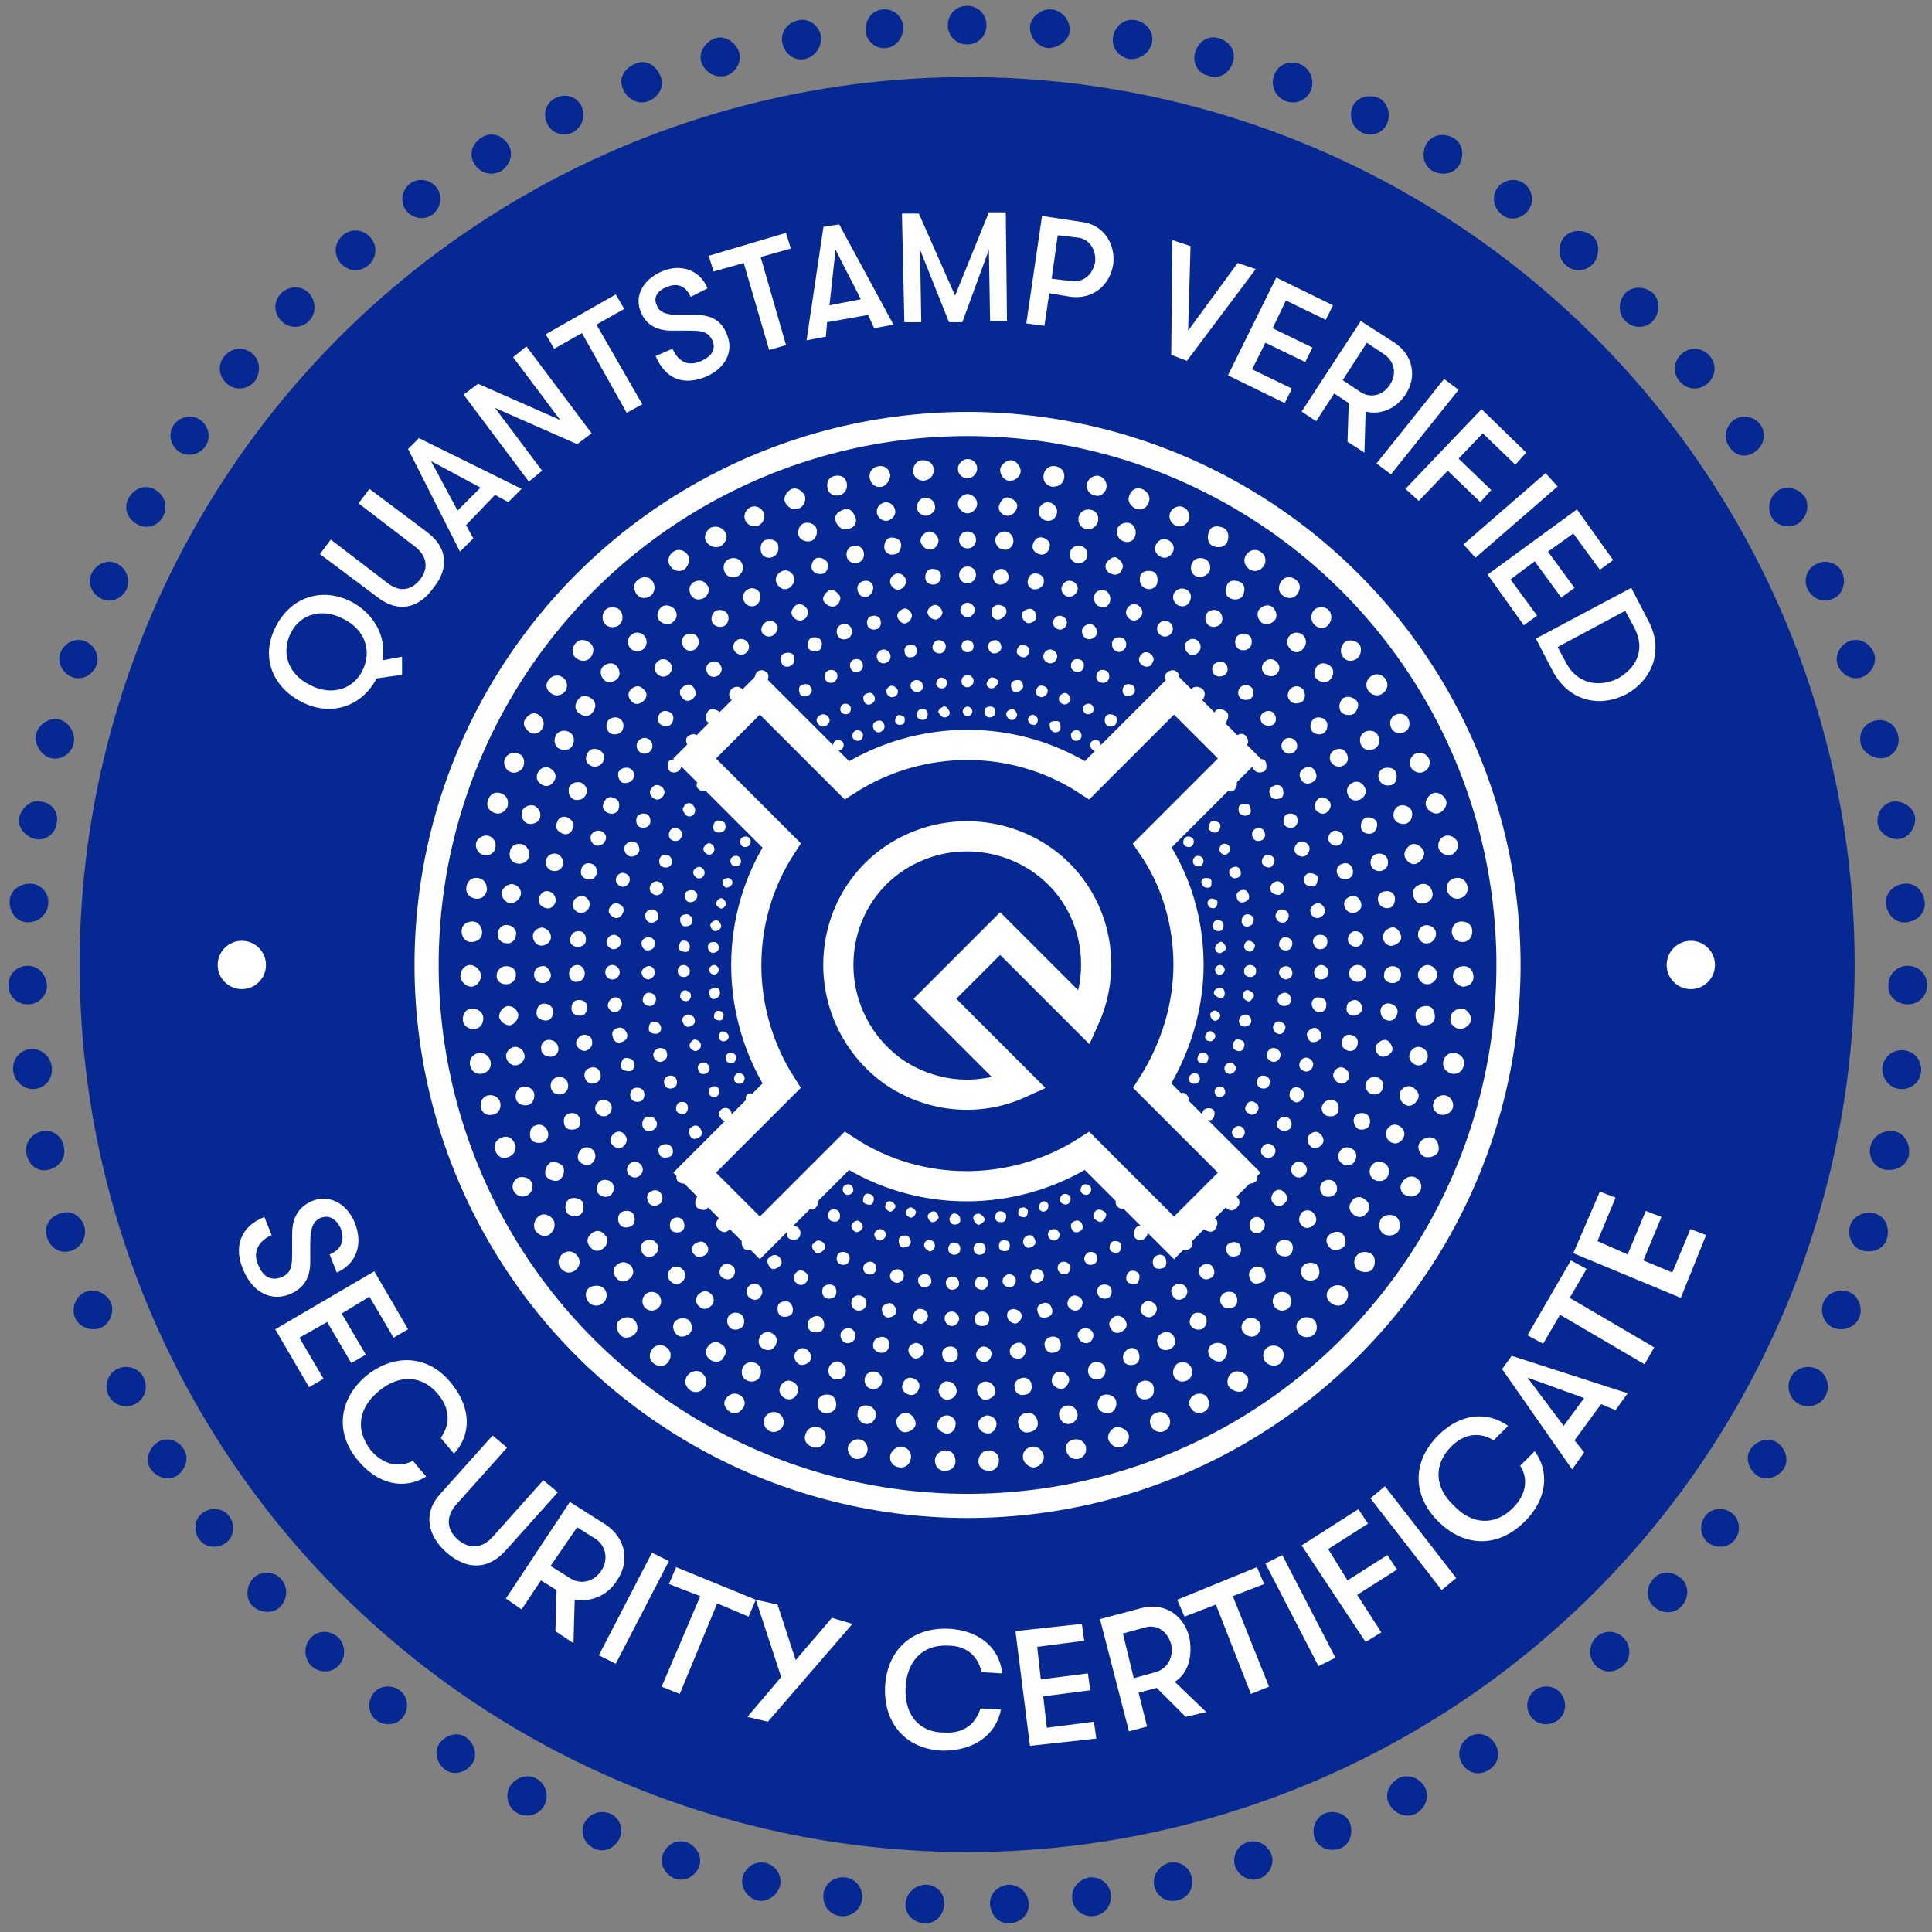 <svg xmlns="http://www.w3.org/2000/svg" width="160" height="160" viewBox="0 0 160 160">
    <rect x="0" y="0" width="160" height="160" fill="#808080" stroke="none"/>
    <g fill="none" fill-rule="evenodd" transform="translate(.195 -.516)">
        <circle cx="80" cy="80.516" r="72" fill="#052892"/>
        <g transform="translate(0 .297)">
            <circle cx="79.9" cy="80.1" r="72.5" stroke="#052892" stroke-linecap="round" stroke-linejoin="round" stroke-width="2"/>
            <g transform="translate(16.933 34.933)">
                <circle cx="2.9" cy="45.2" r="2" fill="#FFF" fill-rule="nonzero"/>
                <circle cx="122.9" cy="45.2" r="2" fill="#FFF" fill-rule="nonzero"/>
                <circle cx="63" cy="45.2" r="44.8" stroke="#FFF" stroke-linecap="round" stroke-linejoin="round" stroke-width="2"/>
                <path fill="#FFF" fill-rule="nonzero" d="M63 4.9c-.5 0-.8-.4-.8-.8s.4-.8.8-.8c.5 0 .8.4.8.8s-.4.8-.8.8zm3.5.2c-.5 0-.8-.5-.8-.9s.5-.8.9-.8.8.5.8.9-.4.8-.9.8zm3.5.5c-.5-.1-.8-.5-.7-1 .1-.5.5-.8 1-.7.5.1.8.5.7 1-.1.5-.5.7-1 .7zm3.5.7c-.5-.1-.7-.6-.6-1 .1-.4.6-.7 1-.6.4.1.7.6.6 1-.1.4-.5.8-1 .6zm3.4 1.1c-.4-.2-.7-.6-.5-1.1.2-.5.6-.7 1.1-.5.4.2.7.6.5 1.1-.2.5-.6.7-1.1.5zm3.3 1.4c-.4-.2-.6-.7-.4-1.1.2-.4.7-.6 1.1-.4.4.2.6.7.4 1.1-.2.4-.7.6-1.1.4zm3.1 1.7c-.4-.2-.5-.7-.3-1.2s.7-.5 1.2-.3c.4.2.5.7.3 1.2-.2.4-.7.5-1.2.3zm3 1.9c-.4-.3-.5-.8-.2-1.2.3-.4.8-.5 1.2-.2.4.3.5.8.2 1.2-.3.4-.8.5-1.2.2zm2.8 2.2c-.4-.3-.4-.8-.1-1.2.3-.4.8-.4 1.2-.1.4.3.4.8.1 1.2-.3.4-.8.4-1.2.1zm2.6 2.4c-.3-.3-.3-.9 0-1.2.3-.3.9-.3 1.2 0 .3.3.3.9 0 1.2-.3.4-.8.4-1.2 0zm2.4 2.7c-.3-.4-.2-.9.1-1.2.3-.3.9-.2 1.2.1.3.3.2.9-.1 1.2-.4.3-.9.3-1.2-.1zm2.1 2.8c-.3-.4-.2-.9.2-1.2.4-.3.9-.2 1.2.2.3.4.2.9-.2 1.2-.4.3-.9.2-1.2-.2zm1.9 3.1c-.2-.4-.1-.9.3-1.1.4-.2.9-.1 1.1.3.2.4.1.9-.3 1.1-.4.2-.9.1-1.1-.3zm1.6 3.2c-.2-.4 0-.9.4-1.1.4-.2.9 0 1.1.4.2.4 0 .9-.4 1.1-.4.2-.9 0-1.1-.4zm1.3 3.3c-.2-.4.1-.9.5-1.1.4-.2.9.1 1.1.5.2.4-.1.9-.5 1.1-.4.2-.9-.1-1.1-.5zm1 3.4c-.1-.5.2-.9.6-1 .4-.1.9.2 1 .6.1.4-.2.9-.6 1-.4.1-.9-.2-1-.6zm.7 3.5c-.1-.5.2-.9.7-1 .5-.1.9.2 1 .7.1.5-.2.9-.7 1-.5.1-.9-.3-1-.7zm.4 3.5c0-.5.3-.9.8-.9s.9.3.9.8-.3.9-.8.9-.8-.3-.9-.8zm.1 3.6c0-.5.4-.8.9-.8s.8.4.8.9-.4.8-.9.8c-.4-.1-.8-.4-.8-.9zm-.2 3.5c0-.5.5-.8.9-.8s.8.5.8.9-.5.8-.9.8-.9-.4-.8-.9zm-.6 3.6c.1-.5.5-.8 1-.7.5.1.8.5.7 1-.1.5-.5.8-1 .7-.5-.1-.8-.6-.7-1zm-.8 3.4c.1-.4.6-.7 1-.6.4.1.7.6.6 1-.1.4-.6.7-1 .6-.4-.1-.8-.5-.6-1zm-1.2 3.4c.2-.4.7-.6 1.1-.5.4.1.6.7.5 1.1-.1.4-.7.6-1.1.5-.4-.1-.7-.7-.5-1.1zM99 63.2c.2-.4.7-.6 1.1-.4.4.2.6.7.4 1.1-.2.4-.7.6-1.1.4-.5-.1-.7-.7-.4-1.1zm-1.8 3.1c.2-.4.8-.5 1.2-.3.4.2.5.8.3 1.2-.2.4-.8.5-1.2.3-.4-.2-.5-.8-.3-1.2zm-2 3c.3-.4.8-.4 1.2-.2.4.2.4.8.2 1.2-.2.4-.8.4-1.2.2-.4-.2-.5-.8-.2-1.2zM93 72c.3-.3.8-.4 1.2-.1.4.3.4.8.1 1.2-.3.4-.8.4-1.2.1-.4-.3-.5-.8-.1-1.2zm-2.5 2.6c.3-.3.9-.3 1.2 0 .3.3.3.9 0 1.2-.3.3-.9.3-1.2 0-.3-.3-.4-.9 0-1.2zm-2.7 2.3c.4-.3.9-.2 1.2.1.3.3.2.9-.1 1.2-.4.3-.9.2-1.2-.1-.3-.3-.3-.9.1-1.2zM84.9 79c.4-.3.9-.1 1.2.2.3.3.1.9-.2 1.2-.3.3-.9.1-1.2-.2-.3-.3-.2-1 .2-1.2zm-3.1 1.8c.4-.2.9-.1 1.1.3.2.4.1.9-.3 1.1-.4.2-.9.1-1.1-.3-.3-.4-.1-.9.3-1.1zm-3.2 1.5c.4-.2.9 0 1.1.4.2.4 0 .9-.4 1.1-.4.2-.9 0-1.1-.4-.2-.4-.1-.9.4-1.1zm-3.4 1.2c.4-.1.9.1 1.1.5.2.4-.1.9-.5 1.1-.4.2-.9-.1-1.1-.5-.2-.4.1-.9.5-1.1zm-3.4 1c.5-.1.9.2 1 .6.1.5-.2.9-.6 1-.5.1-.9-.2-1-.6-.2-.5.1-.9.6-1zm-3.5.6c.5-.1.9.3 1 .7.1.5-.3.9-.7 1-.4.1-.9-.3-1-.7-.1-.5.2-.9.7-1zm-3.6.3c.5 0 .9.3.9.8s-.3.9-.8.9-.9-.3-.9-.8.4-.9.8-.9zm-3.5 0c.5 0 .8.4.8.9s-.4.8-.9.8-.8-.4-.8-.9c0-.4.4-.8.9-.8zm-3.6-.3c.5.1.8.5.7 1-.1.5-.5.8-1 .7-.5-.1-.8-.5-.7-1 .1-.4.6-.8 1-.7zm-3.5-.6c.5.1.7.6.6 1-.1.4-.6.7-1 .6-.4-.1-.7-.6-.6-1 .1-.4.6-.7 1-.6zm-3.4-1c.4.1.7.6.5 1.1-.2.5-.6.7-1.1.5-.5-.2-.7-.6-.5-1.1.2-.5.6-.6 1.1-.5zm-3.4-1.2c.4.2.6.7.4 1.1-.2.4-.7.6-1.1.4-.4-.2-.6-.7-.4-1.1.2-.4.7-.6 1.1-.4zm-3.2-1.5c.4.2.6.7.3 1.1-.3.4-.7.6-1.1.3-.4-.3-.6-.7-.3-1.1.3-.4.7-.5 1.1-.3zM41 79c.4.3.5.8.2 1.2-.3.4-.8.5-1.2.2-.4-.3-.5-.8-.2-1.2.3-.4.9-.5 1.2-.2zm-2.9-2.1c.4.3.4.8.1 1.2-.3.4-.8.4-1.2.1-.4-.3-.4-.8-.1-1.2.3-.4.9-.4 1.2-.1zm-2.7-2.3c.3.3.4.9 0 1.2-.3.3-.9.4-1.2 0-.3-.4-.4-.9 0-1.2.4-.3.9-.3 1.2 0zM32.9 72c.3.3.3.9-.1 1.2-.3.3-.9.3-1.2-.1-.3-.4-.3-.9.1-1.2.4-.2.9-.2 1.2.1zm-2.2-2.7c.3.4.2.9-.2 1.2-.4.3-.9.2-1.2-.2-.3-.4-.2-.9.2-1.2.4-.3.9-.2 1.2.2zm-2-3c.2.4.1.9-.3 1.2-.4.3-.9.1-1.2-.3-.2-.4-.1-.9.3-1.2.4-.3.9-.1 1.2.3zm-1.8-3.1c.2.4 0 .9-.4 1.1-.4.2-.9 0-1.1-.4-.2-.4 0-.9.4-1.1.4-.1.9 0 1.1.4zM25.5 60c.2.4 0 .9-.5 1.1-.5.2-.9 0-1.1-.5-.2-.4 0-.9.5-1.1.5-.2.9 0 1.1.5zm-1.2-3.4c.1.4-.1.9-.6 1-.5.1-.9-.1-1-.6-.1-.4.1-.9.6-1 .5-.1.9.2 1 .6zm-.8-3.4c.1.5-.2.9-.7 1-.5.1-.9-.2-1-.7-.1-.5.2-.9.7-1 .4-.1.9.2 1 .7zm-.6-3.6c0 .5-.3.9-.8.9s-.9-.3-.9-.8.3-.9.8-.9.9.4.9.8zm-.2-3.5c0 .5-.4.9-.8.9s-.9-.4-.9-.9.4-.9.8-.9.9.4.9.9zm.1-3.6c0 .5-.4.8-.9.8s-.8-.4-.8-.9.4-.8.9-.8.8.5.8.9zm.4-3.5c-.1.5-.5.8-1 .7-.5-.1-.8-.5-.7-1 .1-.5.5-.8 1-.7.5.1.7.5.7 1zm.7-3.5c-.1.5-.6.7-1 .6-.4-.1-.7-.6-.6-1 .1-.4.6-.7 1-.6.4.1.7.5.6 1zm1-3.4c-.2.4-.6.7-1.1.5-.5-.2-.7-.6-.5-1.1.2-.5.6-.7 1.1-.5.5.2.6.6.5 1.1zm1.3-3.3c-.2.4-.7.6-1.1.4-.4-.2-.6-.7-.4-1.1.2-.4.7-.6 1.1-.4.4.1.6.6.4 1.1zm1.6-3.2c-.2.4-.7.6-1.1.3-.4-.3-.6-.7-.3-1.1.3-.4.7-.6 1.1-.3.4.3.5.7.3 1.1zm1.9-3.1c-.3.4-.8.5-1.2.2-.4-.3-.5-.7-.2-1.1.3-.4.8-.5 1.2-.2.4.3.4.8.2 1.1zm2.1-2.8c-.3.4-.8.4-1.2.1-.4-.3-.4-.8-.1-1.2.3-.4.8-.4 1.2-.1.4.3.4.8.1 1.2zm2.4-2.7c-.3.3-.9.3-1.2 0-.3-.3-.3-.9 0-1.2.3-.3.9-.3 1.2 0 .3.3.3.9 0 1.2zm2.6-2.4c-.4.3-.9.3-1.2-.1-.3-.4-.3-.9.1-1.2.4-.3.9-.3 1.2.1.3.4.2.9-.1 1.2zm2.8-2.2c-.4.3-.9.2-1.2-.2-.3-.4-.2-.9.2-1.2.4-.3.9-.2 1.2.2.3.4.1.9-.2 1.2zm3-1.9c-.4.2-.9.1-1.2-.3-.3-.4-.1-.9.3-1.2.4-.2.9-.1 1.2.3.3.4.1.9-.3 1.2zm3.1-1.7c-.4.2-.9 0-1.1-.4-.2-.4 0-.9.4-1.1.4-.2.9 0 1.1.4.2.4 0 .9-.4 1.1zM49 7.4c-.4.2-.9-.1-1.1-.5-.2-.4.1-.9.5-1.1.4-.2.9.1 1.1.5.2.4-.1 1-.5 1.1zm3.4-1.1c-.5.1-.9-.1-1-.6-.1-.5.1-.9.6-1 .5-.1.9.1 1 .6.1.5-.2.9-.6 1zm3.5-.7c-.5.1-.9-.2-1-.7-.1-.5.2-.9.7-1 .5-.1.9.2 1 .7 0 .4-.3.9-.7 1zm3.5-.5c-.5 0-.9-.3-.9-.8s.3-.9.8-.9.9.3.9.8-.3.8-.8.9zM63 7.8c-.4 0-.8-.4-.8-.8s.4-.8.8-.8.8.4.8.8-.4.8-.8.8zm3.3.2c-.4 0-.8-.4-.7-.8.1-.4.4-.8.8-.7.4.1.8.4.7.8-.1.4-.4.7-.8.7zm3.2.4c-.4-.1-.7-.5-.6-.9.1-.4.5-.7.9-.6.4.1.7.5.6.9-.1.4-.4.7-.9.6zm3.3.7c-.4-.1-.7-.5-.6-1 .1-.4.5-.7 1-.6.5.1.7.5.6 1-.2.5-.6.7-1 .6zm3.1 1c-.4-.1-.6-.6-.5-1 .1-.4.6-.6 1-.5.4.1.6.6.5 1-.1.5-.6.7-1 .5zm3.1 1.3c-.4-.2-.6-.6-.4-1 .2-.4.6-.6 1-.4.4.2.6.6.4 1-.2.4-.6.6-1 .4zm2.9 1.6c-.4-.2-.5-.7-.3-1.1.2-.4.7-.5 1.1-.3.4.2.5.7.3 1.1-.3.3-.7.5-1.1.3zm2.8 1.8c-.4-.2-.4-.7-.2-1.1.2-.4.7-.4 1.1-.2.4.2.4.7.2 1.1-.2.4-.8.4-1.1.2zm2.6 2c-.3-.3-.4-.8-.1-1.1.3-.3.8-.4 1.1-.1.3.3.4.8.1 1.1-.3.3-.8.4-1.1.1zm2.4 2.2c-.3-.3-.3-.8 0-1.1.3-.3.8-.3 1.1 0 .3.3.3.8 0 1.1-.3.4-.8.4-1.1 0zm2.2 2.5c-.3-.3-.2-.8.1-1.1.3-.3.8-.2 1.1.1.3.3.2.8-.1 1.1-.3.3-.8.2-1.1-.1zm2 2.7c-.2-.4-.1-.8.2-1.1.4-.2.8-.1 1.1.2.3.3.1.8-.2 1.1-.4.2-.9.1-1.1-.2zm1.7 2.8c-.2-.4-.1-.9.3-1.1.4-.2.9-.1 1.1.3.2.4.1.9-.3 1.1-.4.2-.9.1-1.1-.3zm1.5 2.9c-.2-.4 0-.9.4-1 .4-.1.9 0 1 .4.1.4 0 .9-.4 1-.4.1-.8 0-1-.4zm1.2 3.1c-.1-.4.1-.9.5-1 .4-.1.9.1 1 .5.1.4-.1.9-.5 1-.4.1-.9-.1-1-.5zm.9 3.2c-.1-.4.2-.8.6-1 .4-.1.8.2 1 .6.1.4-.2.8-.6 1-.4.2-.9-.2-1-.6zm.7 3.2c-.1-.4.2-.8.7-.9.4-.1.8.2.9.7.1.4-.2.8-.7.9-.5.1-.8-.2-.9-.7zm.4 3.3c0-.4.3-.8.7-.8.4 0 .8.3.8.7 0 .4-.3.8-.7.8-.4.1-.8-.3-.8-.7zm0 3.3c0-.4.4-.8.8-.8s.8.4.8.8-.4.8-.8.8-.8-.3-.8-.8zm-.2 3.3c0-.4.4-.7.9-.7s.7.4.7.9-.4.7-.9.7-.7-.4-.7-.9zm-.5 3.3c.1-.4.5-.7.9-.6.4.1.7.5.6.9-.1.4-.5.7-.9.6-.4-.1-.7-.5-.6-.9zm-.8 3.2c.1-.4.6-.7 1-.5.4.2.7.6.5 1-.2.4-.6.7-1 .5-.4-.2-.6-.6-.5-1zm-1.1 3.1c.2-.4.6-.6 1-.4.4.2.6.6.4 1-.2.4-.6.6-1 .4-.4-.2-.5-.6-.4-1zm-1.3 3c.2-.4.7-.5 1.1-.3.4.2.5.7.3 1.1-.2.4-.7.5-1.1.3-.4-.2-.5-.7-.3-1.1zm-1.6 2.9c.2-.4.7-.5 1.1-.2.4.3.5.7.2 1.1-.3.4-.7.5-1.1.2-.4-.3-.5-.7-.2-1.1zm-1.9 2.8c.3-.3.8-.4 1.1-.2.3.3.4.8.2 1.1-.3.3-.8.4-1.1.2-.4-.3-.5-.8-.2-1.1zm-2.1 2.5c.3-.3.8-.3 1.1-.1.3.3.3.8.1 1.1-.3.3-.8.3-1.1.1-.3-.2-.4-.8-.1-1.1zm-2.3 2.4c.3-.3.8-.3 1.1 0 .3.3.3.8 0 1.1-.3.3-.8.3-1.1 0-.3-.3-.3-.8 0-1.1zM86 74.6c.3-.3.8-.2 1.1.1.3.3.2.8-.1 1.1-.3.3-.8.2-1.1-.1-.3-.3-.3-.8.1-1.1zm-2.7 2c.4-.2.8-.1 1.1.2.2.4.1.8-.2 1.1-.3.3-.8.1-1.1-.2-.3-.4-.2-.9.2-1.1zm-2.9 1.6c.4-.2.9-.1 1.1.3.2.4.1.9-.3 1.1-.4.2-.9.1-1.1-.3-.2-.4 0-.9.3-1.1zm-3 1.5c.4-.2.9 0 1 .4.1.4 0 .9-.4 1-.4.2-.9 0-1-.4-.1-.4 0-.9.4-1zm-3.1 1.1c.4-.1.9.1 1 .5.1.4-.1.9-.5 1-.4.1-.9-.1-1-.5-.1-.4.1-.9.5-1zm-3.1.9c.4-.1.8.2.9.6.1.4-.2.8-.6.9-.4.1-.8-.2-.9-.6-.1-.4.1-.8.6-.9zm-3.3.6c.4-.1.8.2.9.7.1.5-.2.8-.7.9-.5.1-.8-.2-.9-.7-.1-.5.3-.9.7-.9zm-3.3.2c.4 0 .8.3.8.7 0 .4-.3.8-.7.8-.4 0-.8-.3-.8-.7-.1-.4.3-.7.7-.8zm-3.3 0c.4 0 .8.4.7.8 0 .4-.4.8-.8.7-.4-.1-.8-.4-.7-.8.1-.4.4-.7.8-.7zm-3.3-.2c.4.1.7.5.7.9s-.5.7-.9.7-.7-.5-.7-.9.5-.8.9-.7zm-3.2-.6c.4.1.7.5.6.9-.1.4-.5.7-.9.6-.4-.1-.7-.5-.6-.9 0-.5.4-.7.9-.6zm-3.2-.9c.4.1.6.6.5 1-.1.4-.6.6-1 .5-.4-.1-.6-.6-.5-1 .1-.4.5-.6 1-.5zm-3.1-1.1c.4.2.6.6.4 1-.2.4-.6.6-1 .4-.4-.2-.6-.6-.4-1 .2-.4.6-.6 1-.4zm-3-1.5c.4.2.5.7.3 1.1-.2.4-.7.5-1.1.3-.4-.2-.5-.7-.3-1.1.2-.4.7-.5 1.1-.3zm-2.9-1.6c.4.2.5.7.2 1.1-.2.4-.7.5-1.1.2-.4-.3-.5-.7-.2-1.1.3-.4.7-.5 1.1-.2zm-2.7-2c.3.3.4.8.1 1.1-.3.3-.8.4-1.1.1-.3-.3-.4-.8-.1-1.1.3-.3.8-.3 1.1-.1zm-2.5-2.1c.3.3.3.8 0 1.1-.3.3-.8.3-1.1 0-.3-.3-.3-.8 0-1.1.3-.3.8-.3 1.1 0zm-2.3-2.4c.3.3.3.8-.1 1.1-.4.3-.8.3-1.1-.1-.3-.3-.3-.8.1-1.1.4-.3.8-.2 1.1.1zM33 67.6c.3.3.2.8-.2 1.1-.4.3-.8.2-1.1-.2-.3-.4-.2-.8.2-1.1.4-.3.8-.2 1.1.2zm-1.9-2.8c.2.4.1.9-.2 1.1-.3.2-.9.1-1.1-.2-.2-.4-.1-.9.2-1.1.3-.2.9-.1 1.1.2zm-1.6-2.9c.2.4 0 .9-.3 1.1-.3.2-.9 0-1.1-.3-.2-.3 0-.9.3-1.1.3-.2.9 0 1.1.3zm-1.3-3c.2.4 0 .9-.4 1-.4.1-.9 0-1-.4-.1-.4 0-.9.4-1 .4-.2.8 0 1 .4zm-1.1-3.1c.1.4-.1.9-.5 1-.4.1-.9-.1-1-.5-.1-.4.1-.9.5-1 .4-.1.9.1 1 .5zm-.8-3.2c.1.4-.2.8-.6.9-.4.1-.8-.2-.9-.6-.1-.4.2-.8.6-.9.4-.1.8.2.9.6zm-.5-3.3c0 .4-.3.8-.7.9-.4 0-.8-.3-.9-.7 0-.4.3-.8.7-.9.5 0 .8.3.9.7zm-.2-3.3c0 .4-.3.8-.8.8s-.8-.3-.8-.7c0-.4.3-.8.8-.8s.8.3.8.7zm0-3.3c0 .4-.4.8-.8.7-.4 0-.8-.4-.7-.8 0-.4.4-.8.8-.7.4 0 .8.4.7.8zm.4-3.3c-.1.4-.5.7-.9.7-.4-.1-.7-.5-.7-.9.1-.4.5-.7.9-.7.5.1.8.5.7.9zm.7-3.2c-.1.4-.5.7-1 .6-.5-.1-.7-.5-.6-1 .1-.5.5-.7 1-.6.4.1.7.6.6 1zm.9-3.2c-.1.4-.6.6-1 .5-.4-.1-.6-.6-.5-1 .1-.4.6-.6 1-.5.4.2.6.6.5 1zm1.2-3.1c-.2.4-.6.6-1 .4-.4-.2-.6-.6-.4-1 .2-.4.6-.6 1-.4.4.2.6.6.4 1zm1.5-2.9c-.2.4-.7.5-1.1.3-.4-.2-.5-.7-.3-1.1.2-.4.7-.5 1.1-.3.4.2.5.7.3 1.1zm1.7-2.8c-.2.4-.7.5-1.1.2-.4-.2-.5-.7-.2-1.1.2-.4.7-.5 1.1-.2.4.2.5.7.2 1.1zm2-2.7c-.3.3-.8.4-1.1.1-.3-.3-.4-.8-.1-1.1.3-.3.8-.4 1.1-.1.3.3.4.8.1 1.1zm2.2-2.5c-.3.3-.8.3-1.1 0-.3-.3-.3-.8 0-1.1.3-.3.8-.3 1.1 0 .3.3.3.8 0 1.1zm2.4-2.2c-.3.3-.8.2-1.1-.1-.3-.3-.2-.8.1-1.1.3-.3.8-.2 1.1.1.3.3.3.8-.1 1.1zm2.6-2c-.4.2-.8.2-1.1-.2-.2-.4-.2-.8.2-1.1.4-.2.8-.2 1.1.2.3.3.2.8-.2 1.1zM44 13c-.4.2-.9.1-1.1-.3-.2-.4-.1-.9.3-1.1.4-.2.9-.1 1.1.3.2.4.1.8-.3 1.1zm2.9-1.6c-.4.2-.9 0-1-.4-.1-.4 0-.9.4-1 .4-.1.9 0 1 .4.1.4 0 .8-.4 1zm3.1-1.3c-.4.1-.9-.1-1-.5-.1-.4.1-.9.5-1 .4-.1.9.1 1 .5.1.4-.1.9-.5 1zm3.1-1c-.4.1-.8-.1-1-.6-.2-.5.1-.8.6-1 .5-.2.8.1 1 .6.2.5-.1.9-.6 1zm3.3-.7c-.4.1-.8-.2-.9-.6-.1-.4.2-.8.6-.9.4-.1.8.2.9.6.1.4-.2.8-.6.9zm3.2-.4c-.4 0-.8-.3-.8-.7 0-.4.3-.8.7-.8.4 0 .8.3.8.7.1.3-.2.7-.7.8zm3.4 2.7c-.4 0-.7-.3-.7-.7 0-.4.3-.7.7-.7.4 0 .7.3.7.7 0 .4-.3.7-.7.7zm3 .1c-.4 0-.7-.4-.7-.8s.4-.7.8-.7.7.4.7.8-.4.8-.8.7zm3 .4c-.4-.1-.7-.4-.6-.8.1-.4.4-.7.8-.6.4.1.7.4.6.8-.1.4-.4.7-.8.6zm3 .7c-.4-.1-.6-.5-.5-.9.1-.4.5-.6.9-.5.4.1.6.5.5.9-.1.4-.5.6-.9.5zm2.9.9c-.4-.1-.6-.6-.4-.9.2-.3.6-.6.9-.4.3.2.6.6.4.9-.1.4-.5.6-.9.4zm2.8 1.2c-.4-.2-.5-.6-.4-1 .1-.4.6-.5 1-.4.4.1.5.6.4 1-.1.4-.6.6-1 .4zm2.7 1.4c-.3-.2-.5-.6-.3-1 .2-.3.6-.5 1-.3s.5.6.3 1-.6.5-1 .3zm2.6 1.7c-.3-.2-.4-.7-.2-1 .2-.3.7-.4 1-.2.3.2.4.7.2 1-.2.3-.7.4-1 .2zm2.4 1.9c-.3-.3-.3-.7-.1-1 .3-.3.7-.3 1-.1.3.2.3.7.1 1-.3.3-.7.3-1 .1zm2.2 2.1c-.3-.3-.3-.7 0-1 .3-.3.7-.3 1 0 .3.3.3.7 0 1-.3.3-.7.2-1 0zm2.1 2.2c-.3-.3-.2-.8.1-1 .3-.3.8-.2 1 .1.2.3.2.8-.1 1-.3.2-.8.2-1-.1zm1.8 2.5c-.2-.3-.1-.8.2-1 .3-.2.8-.1 1 .2.2.3.1.8-.2 1-.3.2-.8.1-1-.2zm1.6 2.6c-.2-.3-.1-.8.3-1 .4-.2.8-.1 1 .3.2.4.1.8-.3 1-.4.2-.8 0-1-.3zm1.4 2.7c-.2-.4 0-.8.4-1 .4-.2.8 0 1 .4.2.4 0 .8-.4 1-.4.2-.9 0-1-.4zm1.1 2.8c-.1-.4.1-.8.4-.9.4-.1.8.1.9.4.1.3-.1.8-.4.9-.3.1-.8 0-.9-.4zm.8 3c-.1-.4.1-.8.5-.9.4-.1.8.1.9.5.1.4-.1.8-.5.9-.4.1-.8-.1-.9-.5zm.6 3c-.1-.4.2-.8.6-.8.4-.1.8.2.8.6 0 .4-.2.8-.6.8-.4 0-.7-.2-.8-.6zm.4 3c0-.4.3-.7.7-.8.4-.1.7.3.8.7.1.4-.3.7-.7.8-.4.1-.8-.3-.8-.7zm.1 3.1c0-.4.3-.7.7-.7.4 0 .7.3.7.7 0 .4-.3.7-.7.7-.4 0-.8-.3-.7-.7zm-.3 3c0-.4.4-.7.8-.6.4.1.7.4.6.8-.1.4-.4.7-.8.6-.4-.1-.6-.4-.6-.8zm-.4 3c.1-.4.5-.6.8-.6.3 0 .6.5.6.8-.1.4-.5.6-.8.6-.3 0-.7-.4-.6-.8zm-.8 3c.1-.4.5-.6.9-.5.4.1.6.5.5.9-.1.4-.5.6-.9.5-.4-.1-.6-.5-.5-.9zm-1 2.9c.1-.4.6-.5.9-.4.4.1.5.6.4.9-.1.4-.6.5-.9.4-.3-.1-.5-.6-.4-.9zm-1.2 2.8c.2-.4.6-.5 1-.3s.5.6.3 1-.6.5-1 .3-.5-.7-.3-1zm-1.5 2.6c.2-.3.7-.4 1-.2.3.2.4.7.2 1-.2.3-.7.4-1 .2-.3-.2-.4-.6-.2-1zm-1.7 2.5c.2-.3.7-.4 1-.1.3.3.4.7.1 1-.3.3-.7.4-1 .1-.3-.3-.3-.6-.1-1zm-1.9 2.4c.3-.3.7-.3 1-.1.3.2.3.7.1 1-.2.3-.7.3-1 .1-.3-.2-.4-.7-.1-1zm-2.2 2.2c.3-.3.8-.3 1 0 .2.3.3.8 0 1-.3.2-.8.3-1 0-.2-.3-.3-.7 0-1zm-2.3 2c.3-.2.8-.2 1 .1.2.3.2.8-.1 1-.3.2-.8.2-1-.1-.3-.3-.2-.8.1-1zm-2.5 1.7c.3-.2.8-.1 1 .2.2.3.1.8-.2 1-.3.2-.8.1-1-.2-.2-.3-.1-.7.2-1zm-2.6 1.6c.4-.2.8-.1 1 .3.2.4.1.8-.3 1-.4.2-.8.1-1-.3-.2-.4-.1-.8.3-1zM76.3 77c.4-.2.8 0 .9.4.1.4 0 .8-.4.9-.4.1-.8 0-.9-.4-.1-.4.1-.7.4-.9zm-2.8 1.1c.4-.1.8.1.9.5.1.4-.1.8-.5.9-.4.1-.8-.1-.9-.5-.1-.4.1-.8.5-.9zm-3 .8c.4-.1.8.2.9.5.1.3-.2.8-.5.9-.3.1-.8-.2-.9-.5-.1-.3.1-.8.5-.9zm-3 .5c.4-.1.8.2.8.6.1.4-.2.8-.6.8-.4.1-.8-.2-.8-.6-.1-.4.2-.7.6-.8zm-3 .3c.4 0 .7.3.8.7.1.4-.3.7-.7.8-.4.1-.7-.3-.8-.7-.1-.4.3-.8.7-.8zm-3.1 0c.4 0 .7.4.7.8s-.4.7-.8.7-.7-.4-.7-.8c.1-.4.4-.8.8-.7zm-3-.3c.4.1.7.4.6.8-.1.4-.4.7-.8.6-.4-.1-.7-.4-.6-.8.1-.4.4-.7.8-.6zm-3-.5c.4.1.6.5.5.9-.1.4-.5.6-.9.5-.4-.1-.6-.5-.5-.9.1-.4.5-.6.9-.5zm-3-.8c.4.1.6.5.5.9-.1.4-.5.6-.9.5-.4-.1-.6-.5-.5-.9.1-.4.6-.7.9-.5zM49.6 77c.4.2.5.6.4.9-.1.3-.6.5-.9.4-.4-.2-.5-.6-.4-.9.1-.3.5-.6.9-.4zm-2.8-1.3c.4.2.5.6.3 1s-.6.5-1 .3-.5-.6-.3-1 .7-.5 1-.3zm-2.6-1.6c.3.2.4.7.2 1-.2.3-.7.4-1 .2-.3-.2-.4-.7-.2-1 .2-.3.6-.4 1-.2zm-2.5-1.7c.3.2.4.7.1 1-.3.3-.7.4-1 .1-.3-.2-.4-.7-.1-1 .3-.3.7-.4 1-.1zm-2.3-2c.3.3.3.7 0 1-.3.3-.7.3-1 0-.3-.3-.3-.7 0-1 .2-.3.7-.3 1 0zm-2.2-2.2c.3.3.2.8-.1 1-.3.3-.8.2-1-.1-.2-.3-.2-.8.1-1 .3-.2.8-.2 1 .1zm-1.9-2.4c.2.3.2.8-.1 1-.3.2-.8.2-1-.1-.2-.3-.2-.8.1-1 .3-.2.8-.2 1 .1zm-1.7-2.5c.2.3.1.8-.2 1-.3.2-.8.1-1-.2-.2-.3-.1-.8.2-1 .3-.2.8-.1 1 .2zm-1.5-2.6c.2.4 0 .8-.3 1-.3.2-.8 0-1-.3-.2-.3 0-.8.3-1 .3-.2.8-.1 1 .3zm-1.2-2.8c.1.4 0 .8-.4.9-.4.1-.8 0-.9-.4-.1-.4 0-.8.4-.9.4-.1.7 0 .9.4zm-1-2.9c.1.4-.1.8-.5.9-.4.1-.8-.1-.9-.5-.1-.4.1-.8.5-.9.4-.1.8.1.9.5zm-.8-3c.1.4-.2.8-.6.8-.4 0-.8-.2-.8-.6-.1-.4.2-.8.6-.8.4 0 .7.2.8.6zm-.4-3c0 .4-.2.8-.6.8-.4 0-.8-.2-.8-.6 0-.4.2-.8.6-.8.4 0 .7.2.8.6zm-.2-3c0 .4-.3.7-.7.7-.4 0-.7-.3-.7-.7 0-.4.3-.7.7-.7.3-.1.6.3.7.7zm0-3.1c0 .4-.4.7-.8.7s-.7-.4-.7-.8.4-.7.8-.7c.4.1.7.4.7.8zm.4-3c-.1.4-.4.7-.8.6-.4-.1-.7-.4-.6-.8.1-.4.4-.7.8-.6.4.1.6.4.6.8zm.6-3c-.1.4-.5.6-.9.5-.4-.1-.6-.5-.5-.9.1-.4.5-.6.9-.5.3.1.6.5.5.9zm.8-3c-.1.4-.5.6-.9.4-.4-.2-.6-.5-.4-.9.1-.4.5-.6.9-.4.4.2.6.6.4.9zm1.1-2.8c-.2.4-.6.5-1 .4-.4-.2-.5-.6-.4-1 .2-.4.6-.5 1-.4.4.2.6.6.4 1zm1.4-2.7c-.2.3-.6.5-1 .3s-.5-.6-.3-1 .6-.5 1-.3.5.6.3 1zm1.6-2.6c-.2.3-.7.4-1 .2-.3-.2-.4-.7-.2-1 .2-.3.7-.4 1-.2.3.2.4.6.2 1zm1.8-2.5c-.3.3-.7.4-1 .1-.3-.3-.4-.7-.1-1 .3-.3.7-.4 1-.1.4.3.4.7.1 1zm2.1-2.2c-.3.3-.7.3-1 0-.3-.3-.3-.7 0-1 .3-.3.7-.3 1 0 .3.3.3.7 0 1zm2.2-2.1c-.3.3-.8.2-1-.1-.2-.3-.2-.8.1-1 .3-.2.8-.2 1 .1.2.3.2.7-.1 1zm2.4-1.9c-.3.2-.8.1-1-.2-.2-.3-.1-.8.2-1 .3-.2.8-.1 1 .2.2.3.1.8-.2 1zm2.6-1.7c-.3.2-.8.1-1-.3-.2-.3-.1-.8.3-1 .3-.2.8-.1 1 .3.1.4 0 .8-.3 1zm2.7-1.4c-.4.2-.8 0-1-.4-.2-.4 0-.8.4-1 .4-.2.8 0 1 .4.2.4-.1.8-.4 1zm2.8-1.2c-.4.1-.8-.1-.9-.4-.1-.3.1-.8.4-.9.3-.1.8.1.9.4.1.3 0 .8-.4.9zm2.9-.9c-.4.1-.8-.1-.9-.5-.1-.4.1-.8.5-.9.4-.1.8.1.9.5.1.4-.1.8-.5.9zm3-.7c-.4.1-.8-.2-.8-.6 0-.4.2-.8.6-.8.4 0 .8.2.8.6 0 .4-.2.8-.6.8zm3-.4c-.4 0-.7-.3-.8-.7 0-.4.3-.7.7-.8.4 0 .7.3.8.7 0 .4-.3.8-.7.8zm3.1 2.8c-.4 0-.7-.3-.7-.7 0-.4.3-.7.7-.7.4 0 .7.3.7.7 0 .4-.4.7-.7.7zm2.7.1c-.4 0-.6-.4-.6-.7 0-.3.4-.6.7-.6.4 0 .6.4.6.7 0 .3-.3.6-.7.6zm2.8.4c-.4-.1-.6-.4-.5-.8.1-.4.4-.6.8-.5.4.1.6.4.5.8-.1.3-.4.5-.8.5zm2.8.6c-.4-.1-.6-.5-.5-.8.1-.4.5-.6.8-.5.4.1.6.5.5.8-.1.3-.5.6-.8.5zm2.6.8c-.3-.1-.5-.5-.4-.9.1-.4.5-.5.9-.4.3.1.5.5.4.9-.1.4-.5.6-.9.4zm2.6 1.1c-.3-.2-.5-.5-.3-.9.2-.3.5-.5.9-.3.3.2.5.5.3.9-.2.3-.6.5-.9.3zm2.5 1.3c-.3-.2-.4-.6-.2-.9.2-.3.6-.4.9-.2.3.2.4.6.2.9-.2.3-.6.4-.9.2zm2.3 1.5c-.3-.2-.4-.6-.2-.9.2-.3.6-.4.9-.2.3.2.4.6.2.9-.2.3-.6.5-.9.2zm2.2 1.8c-.3-.2-.3-.7-.1-.9.2-.2.7-.3.9-.1.3.2.3.7.1.9-.2.2-.6.3-.9.1zm2.1 1.9c-.3-.3-.2-.7 0-.9.3-.3.7-.2.9 0 .3.3.2.7 0 .9-.2.2-.7.2-.9 0zm1.8 2.1c-.2-.3-.2-.7.1-.9.3-.2.7-.2.9.1.2.3.2.7-.1.9-.3.2-.6.1-.9-.1zm1.7 2.2c-.2-.3-.1-.7.2-.9.3-.2.7-.1.9.2.2.3.1.7-.2.9-.3.2-.7.1-.9-.2zm1.5 2.4c-.2-.3-.1-.7.3-.9.4-.2.7-.1.9.3.2.4.1.7-.3.9-.4.2-.8 0-.9-.3zm1.2 2.5c-.1-.3 0-.7.3-.9.3-.2.7 0 .9.3.2.3 0 .7-.3.9-.3.2-.7 0-.9-.3zm1.1 2.6c-.1-.3.1-.7.4-.8.3-.1.7.1.8.4.1.3-.1.7-.4.8-.3.1-.7-.1-.8-.4zm.7 2.7c-.1-.4.1-.7.5-.8.4-.1.7.1.8.5.1.4-.1.7-.5.8-.4.1-.7-.2-.8-.5zm.6 2.7c-.1-.4.2-.7.6-.8.4-.1.7.2.8.6.1.4-.2.7-.6.8-.4 0-.7-.2-.8-.6zm.3 2.8c0-.4.3-.7.6-.7.4 0 .7.3.7.6s-.3.7-.6.7-.7-.2-.7-.6zm.1 2.8c0-.4.3-.7.7-.7.4 0 .7.3.7.7 0 .4-.3.7-.7.7-.4 0-.7-.3-.7-.7zm-.2 2.8c0-.4.4-.6.7-.6.3 0 .6.4.6.7 0 .3-.4.6-.7.6-.4 0-.7-.3-.6-.7zm-.4 2.8c.1-.4.4-.6.8-.5.4.1.6.4.5.8-.1.4-.4.6-.8.5-.4-.1-.6-.5-.5-.8zm-.7 2.7c.1-.4.5-.6.8-.5.3.1.6.5.5.8-.1.4-.5.6-.8.5-.3-.1-.6-.5-.5-.8zm-.9 2.6c.1-.3.5-.5.9-.4.4.1.5.5.4.9-.1.4-.5.5-.9.4-.4-.1-.6-.6-.4-.9zm-1.2 2.6c.2-.3.6-.5.9-.3.3.2.5.6.3.9-.2.3-.6.5-.9.3-.3-.2-.4-.6-.3-.9zm-1.3 2.4c.2-.3.6-.4.9-.2.3.2.4.6.2.9-.2.3-.6.4-.9.2-.3-.2-.4-.6-.2-.9zm-1.6 2.3c.2-.3.6-.4.9-.1.3.3.4.6.1.9-.3.3-.6.4-.9.1-.3-.2-.3-.6-.1-.9zm-1.8 2.2c.2-.3.7-.3.9 0 .3.2.3.7 0 .9-.2.3-.7.3-.9 0-.2-.3-.2-.6 0-.9zm-1.9 2c.3-.2.7-.2.9 0 .2.3.2.7 0 .9-.3.2-.7.2-.9 0-.2-.2-.3-.7 0-.9zm-2.2 1.8c.3-.2.7-.2.9.1.2.3.2.7-.1.9-.3.2-.7.2-.9-.1-.2-.3-.2-.7.1-.9zm-2.2 1.6c.3-.2.7-.1.9.2.2.3.1.7-.2.9-.3.2-.7.2-.9-.2-.2-.3-.2-.7.2-.9zm-2.5 1.4c.3-.2.7 0 .9.3.2.3 0 .7-.3.9-.3.2-.7 0-.9-.3-.2-.3 0-.7.3-.9zm-2.5 1.2c.3-.1.7 0 .9.4.2.4 0 .7-.4.9-.4.2-.7 0-.9-.4-.2-.4.1-.7.4-.9zm-2.6 1c.3-.1.7.1.8.4.1.3-.1.7-.4.8-.3.1-.7-.1-.8-.4-.2-.3 0-.7.4-.8zm-2.7.7c.4-.1.7.1.8.5.1.4-.1.7-.5.8-.4.1-.7-.1-.8-.5-.1-.4.1-.7.5-.8zm-2.8.5c.4-.1.7.2.7.6 0 .4-.2.7-.6.7-.4 0-.7-.2-.7-.6 0-.4.3-.6.6-.7zm-2.8.3c.4 0 .7.3.7.6s-.3.7-.6.7-.7-.3-.7-.6.3-.7.6-.7zm-2.7 0c.4 0 .6.3.6.7 0 .4-.3.6-.7.6-.4 0-.6-.3-.6-.7 0-.4.3-.6.7-.6zm-2.8-.3c.4.1.6.4.6.7 0 .3-.4.6-.7.6-.3 0-.6-.4-.6-.7 0-.3.3-.6.7-.6zM56 76c.4.1.6.4.5.8-.1.4-.4.6-.8.5-.4-.1-.6-.4-.5-.8.1-.4.5-.5.8-.5zm-2.7-.7c.3.1.5.5.4.8-.1.3-.5.5-.8.4-.3-.1-.5-.5-.4-.8.1-.3.5-.5.8-.4zm-2.6-1c.3.1.5.5.4.9-.1.4-.5.5-.9.4-.4-.1-.5-.5-.4-.9.2-.3.6-.5.9-.4zm-2.5-1.2c.3.2.4.6.3.9-.1.3-.6.4-.9.3-.3-.1-.4-.6-.3-.9.1-.3.5-.4.9-.3zm-2.5-1.4c.3.2.4.6.2.9-.2.4-.6.4-.9.2-.3-.2-.4-.6-.2-.9.2-.3.6-.4.9-.2zm-2.2-1.6c.3.2.3.6.1.9-.2.3-.6.3-.9.1-.3-.2-.3-.6-.1-.9.2-.3.6-.3.9-.1zm-2.2-1.8c.3.2.3.7 0 .9-.3.2-.7.3-.9 0-.3-.2-.3-.7 0-.9.3-.2.7-.3.9 0zm-1.9-2c.2.3.2.7 0 .9-.2.2-.7.2-.9 0-.2-.2-.2-.7 0-.9.2-.2.6-.3.9 0zm-1.8-2.2c.2.3.2.7-.1.9-.3.2-.7.2-.9-.1-.2-.3-.2-.7.1-.9.3-.2.7-.2.9.1zM36 61.8c.2.3.1.7-.2.9-.3.2-.7.1-.9-.2-.2-.3-.1-.7.2-.9.3-.2.7-.1.9.2zm-1.3-2.4c.2.3 0 .7-.3.9-.3.2-.7 0-.9-.3-.2-.3 0-.7.3-.9.3-.2.7-.1.9.3zm-1.2-2.6c.1.3 0 .7-.4.9-.3.1-.7 0-.9-.4-.1-.3 0-.7.4-.9.4-.1.8.1.9.4zm-.9-2.6c.1.4-.1.7-.5.8-.4.1-.7-.1-.8-.5-.1-.4.1-.7.5-.8.4-.1.7.1.8.5zm-.7-2.7c.1.4-.2.7-.5.8-.3.1-.7-.2-.8-.5-.1-.3.2-.7.5-.8.3-.1.8.1.8.5zm-.4-2.8c0 .4-.2.7-.6.7-.4 0-.7-.2-.7-.6 0-.4.2-.7.6-.7.4 0 .7.2.7.6zm-.2-2.8c0 .4-.3.7-.7.7-.4 0-.6-.3-.6-.7 0-.4.3-.7.7-.7.3 0 .6.3.6.7zm.1-2.8c0 .4-.3.6-.7.6-.4 0-.7-.3-.6-.7.1-.4.3-.6.7-.6.4 0 .6.3.6.7zm.3-2.8c-.1.4-.4.6-.8.6-.4-.1-.6-.4-.6-.8.1-.4.4-.6.8-.6s.7.5.6.8zm.6-2.7c-.1.4-.4.6-.8.5-.4-.1-.6-.4-.5-.8.1-.4.4-.6.8-.5.4.1.5.4.5.8zm.7-2.7c-.1.3-.5.5-.8.4-.3-.1-.5-.5-.4-.8.1-.3.5-.5.8-.4.3.1.6.4.4.8zm1.1-2.6c-.1.3-.5.5-.9.3s-.5-.5-.3-.9.5-.5.9-.3.4.5.3.9zm1.2-2.5c-.2.3-.6.4-.9.3-.3-.2-.4-.6-.3-.9.2-.3.6-.4.9-.3.4.2.5.6.3.9zm1.5-2.4c-.2.3-.6.4-.9.2-.3-.2-.4-.6-.2-.9.2-.3.6-.4.9-.2.3.2.4.6.2.9zm1.7-2.2c-.2.3-.6.3-.9.1-.3-.2-.3-.6-.1-.9.2-.3.6-.3.9-.1.3.2.3.6.1.9zm1.8-2.1c-.3.3-.7.3-.9 0-.3-.3-.3-.7 0-.9.3-.3.7-.3.9 0 .2.3.3.6 0 .9zm2.1-1.9c-.3.2-.7.2-.9-.1-.2-.3-.2-.7.1-.9.3-.2.7-.2.9.1.2.3.2.6-.1.9zm2.2-1.8c-.3.2-.7.1-.9-.2-.2-.3-.1-.7.2-.9.3-.2.7-.1.9.2.2.3.1.7-.2.9zm2.3-1.5c-.3.2-.7.1-.9-.2-.2-.3 0-.7.3-.9.3-.2.7-.1.9.2.2.3 0 .7-.3.9zm2.5-1.3c-.3.2-.7 0-.9-.3-.2-.3 0-.7.3-.9.3-.2.7 0 .9.3.2.3 0 .8-.3.9zm2.6-1.1c-.3.1-.7-.1-.9-.4-.2-.3.1-.7.4-.9.3-.2.7.1.9.4.2.3-.1.8-.4.9zm2.7-.8c-.4.1-.7-.1-.8-.5-.1-.4.1-.7.5-.8.4-.1.7.1.8.5 0 .3-.2.7-.5.8zm2.7-.6c-.4.1-.7-.2-.8-.5-.1-.4.2-.7.5-.8.4-.1.7.2.8.5.1.3-.2.7-.5.8zm2.8-.4c-.4 0-.7-.2-.7-.6 0-.4.2-.7.6-.7.4 0 .7.2.7.6 0 .4-.3.7-.6.7zm2.8 2.7c-.3 0-.6-.3-.6-.6s.3-.6.6-.6.6.3.6.6-.3.6-.6.6zm2.5.2c-.3 0-.6-.3-.5-.7 0-.3.3-.6.7-.5.4.1.6.3.5.7-.1.2-.4.5-.7.5zm2.5.3c-.3-.1-.5-.4-.5-.7 0-.3.4-.5.7-.5.3 0 .5.4.5.7 0 .3-.4.5-.7.5zm2.5.5c-.3-.1-.5-.4-.4-.7.1-.3.4-.5.7-.4.3.1.5.4.4.7-.1.3-.4.5-.7.4zm2.4.8c-.3-.1-.5-.5-.4-.8.1-.3.5-.5.8-.4.3.1.5.5.4.8-.1.3-.5.5-.8.4zm2.4 1c-.3-.1-.4-.5-.3-.8.1-.3.5-.4.8-.3.3.1.4.5.3.8-.2.3-.5.5-.8.3zm2.2 1.2c-.3-.2-.4-.5-.2-.8.2-.3.5-.4.8-.2.3.2.4.5.2.8-.1.3-.5.4-.8.2zm2.1 1.4c-.3-.2-.3-.6-.1-.8.2-.2.6-.3.8-.1.3.2.3.6.1.8-.2.2-.5.3-.8.1zm2 1.5c-.3-.2-.3-.6-.1-.9.2-.3.6-.3.9-.1.3.2.3.6.1.9-.2.3-.6.4-.9.1zm1.9 1.8c-.2-.2-.2-.6 0-.9.2-.3.6-.2.9 0 .3.2.2.6 0 .9-.2.3-.7.2-.9 0zm1.7 1.9c-.2-.3-.2-.6.1-.8.3-.2.6-.2.8.1.2.3.2.6-.1.8-.3.2-.6.1-.8-.1zm1.5 2c-.2-.3-.1-.7.2-.8.3-.1.7-.1.8.2.1.3.1.7-.2.8-.3.1-.6.1-.8-.2zm1.4 2.2c-.2-.3-.1-.7.2-.8.3-.2.7-.1.8.2.1.3.1.7-.2.8-.3.1-.7.1-.8-.2zm1.1 2.3c-.1-.3 0-.7.3-.8.3-.1.7 0 .8.3.1.3 0 .7-.3.8-.3.1-.7 0-.8-.3zm.9 2.3c-.1-.3.1-.7.4-.8.3-.1.7.1.8.4.1.3-.1.7-.4.8-.3.1-.7-.1-.8-.4zm.8 2.5c-.1-.3.1-.7.4-.7.3 0 .7.1.7.4 0 .3-.1.7-.4.7-.3 0-.7-.1-.7-.4zm.5 2.5c-.1-.3.2-.6.5-.7.3-.1.6.2.7.5.1.3-.2.6-.5.7-.3.1-.7-.2-.7-.5zm.2 2.5c0-.3.2-.6.6-.6.4 0 .6.2.6.6 0 .3-.2.6-.6.6-.4 0-.5-.3-.6-.6zm.1 2.5c0-.3.3-.6.6-.6s.6.3.6.6-.3.6-.6.6-.6-.2-.6-.6zm-.2 2.6c0-.3.3-.6.7-.5.3 0 .6.3.5.7 0 .3-.3.6-.7.5-.3-.1-.5-.4-.5-.7zm-.4 2.5c.1-.3.4-.5.7-.5.3.1.5.4.5.7 0 .3-.4.5-.7.5-.3 0-.5-.4-.5-.7zm-.6 2.4c.1-.3.4-.5.7-.4.3.1.5.4.4.7-.1.3-.4.5-.7.4-.3-.1-.5-.3-.4-.7zm-.8 2.4c.1-.3.5-.5.8-.3.3.2.5.5.3.8-.2.3-.5.5-.8.3-.3-.2-.4-.4-.3-.8zm-1 2.4c.2-.3.5-.4.8-.3.3.2.4.5.3.8-.1.3-.5.4-.8.3-.4-.2-.5-.5-.3-.8zm-1.3 2.2c.2-.3.5-.4.8-.2.3.2.4.5.2.8-.2.3-.5.4-.8.2-.3-.2-.4-.5-.2-.8zM86 62.4c.2-.3.6-.3.8-.1.2.2.3.6.1.8-.2.2-.6.3-.8.1-.2-.2-.3-.5-.1-.8zm-1.6 2c.2-.2.6-.3.9 0 .3.3.3.6 0 .9-.3.3-.6.3-.9 0-.3-.3-.2-.7 0-.9zm-1.8 1.8c.2-.2.6-.2.9 0 .3.2.2.6 0 .9-.2.3-.6.2-.9 0-.3-.2-.2-.7 0-.9zm-1.9 1.6c.3-.2.6-.2.8.1.2.3.2.6-.1.8-.3.2-.6.2-.8-.1-.2-.3-.2-.6.1-.8zm-2.1 1.5c.3-.2.7-.1.8.2.1.3.1.7-.2.8-.3.1-.7.1-.8-.2-.1-.3-.1-.6.2-.8zm-2.2 1.3c.3-.2.7 0 .8.2.1.2 0 .7-.2.8-.2.1-.7 0-.8-.2-.1-.2-.1-.6.2-.8zm-2.3 1.1c.3-.1.7 0 .8.3.1.3 0 .7-.3.8-.3.1-.7 0-.8-.3-.2-.3 0-.7.3-.8zm-2.4.9c.3-.1.7.1.8.4.1.3-.1.7-.4.8-.3.1-.7-.1-.8-.4-.1-.3.1-.7.4-.8zm-2.4.6c.3-.1.6.1.7.5.1.4-.1.6-.5.7-.4.1-.6-.1-.7-.5-.1-.4.1-.6.5-.7zm-2.5.5c.3 0 .6.2.7.5 0 .3-.2.6-.5.7-.3 0-.6-.2-.7-.5-.1-.4.1-.7.5-.7zm-2.6.2c.3 0 .6.2.6.6 0 .4-.2.6-.6.6-.4 0-.6-.2-.6-.6 0-.4.3-.6.6-.6zm-2.5 0c.3 0 .6.3.6.6s-.3.6-.6.6-.6-.3-.6-.6c0-.4.3-.6.6-.6zm-2.5-.2c.3 0 .6.4.5.7-.1.3-.4.6-.7.5-.3-.1-.6-.4-.5-.7.1-.3.3-.6.7-.5zm-2.6-.5c.3.1.5.4.5.7 0 .3-.4.5-.7.5-.3 0-.5-.4-.5-.7 0-.3.4-.5.7-.5zm-2.4-.6c.3.1.5.4.4.8-.1.3-.4.5-.8.4-.3-.1-.5-.4-.4-.8.1-.4.5-.5.8-.4zm-2.4-.9c.3.1.4.5.3.8-.1.3-.5.4-.8.3-.3-.1-.4-.5-.3-.8.1-.3.5-.4.8-.3zm-2.3-1.1c.3.2.4.5.2.8-.2.3-.5.4-.8.2-.3-.2-.4-.5-.2-.8.2-.3.5-.4.8-.2zm-2.2-1.3c.3.2.4.6.2.8-.2.2-.6.4-.8.2-.2-.2-.4-.6-.2-.8.2-.2.5-.4.8-.2zm-2.1-1.5c.3.2.3.6.1.8-.2.2-.6.3-.8.1-.2-.2-.3-.6-.1-.8.2-.2.6-.3.8-.1zm-1.9-1.6c.2.2.3.6 0 .9-.3.3-.6.3-.9 0-.3-.3-.3-.6 0-.9.3-.3.7-.2.9 0zm-1.8-1.8c.2.2.2.6 0 .9-.2.3-.6.2-.9 0-.2-.2-.2-.6 0-.9.2-.3.7-.3.9 0zm-1.6-2c.2.3.1.6-.1.8-.2.2-.6.1-.8-.1-.2-.2-.1-.6.1-.8.2-.2.6-.2.8.1zm-1.4-2.1c.2.3.1.7-.2.8-.3.1-.7.1-.8-.2-.2-.3-.1-.7.2-.8.3-.1.6-.1.8.2zm-1.3-2.2c.2.3 0 .7-.3.8-.3.2-.7 0-.8-.3-.1-.3 0-.7.3-.8.3-.1.7 0 .8.3zm-1-2.4c.1.3 0 .7-.3.8-.3.1-.7 0-.8-.3-.1-.3 0-.7.3-.8.3-.1.7 0 .8.3zm-.8-2.4c.1.3-.1.7-.4.7-.3 0-.7-.1-.7-.4 0-.3.1-.7.4-.7.3 0 .6.1.7.4zm-.6-2.4c.1.3-.1.6-.5.7-.4.1-.6-.1-.7-.5-.1-.4.1-.6.5-.7.3-.1.6.2.7.5zm-.4-2.5c0 .3-.2.6-.5.7-.3.1-.6-.2-.7-.5 0-.3.2-.6.5-.7.3-.1.6.1.7.5zm-.2-2.6c0 .3-.3.6-.6.6s-.6-.2-.6-.6c0-.4.3-.6.6-.6s.6.3.6.6zm.1-2.5c0 .3-.3.6-.6.6s-.6-.3-.6-.6.3-.6.6-.6.6.3.6.6zm.2-2.5c-.1.3-.4.6-.7.5-.3-.1-.6-.4-.5-.7.1-.3.4-.6.7-.5.3.1.6.3.5.7zm.5-2.5c-.1.3-.4.5-.7.4-.3-.1-.5-.4-.4-.7.1-.3.4-.5.7-.4.3.1.5.3.4.7zm.8-2.5c-.1.3-.5.5-.8.4-.3-.1-.5-.5-.4-.8.1-.3.5-.5.8-.4.3.1.5.5.4.8zm.9-2.3c-.1.3-.5.4-.8.3-.3-.1-.4-.5-.3-.8.1-.3.5-.4.8-.3.3.1.4.5.3.8zm1.1-2.3c-.2.3-.5.4-.8.2-.3-.2-.4-.5-.2-.8.2-.3.5-.4.8-.2.3.2.4.5.2.8zm1.4-2.2c-.2.3-.6.3-.8.2-.2-.1-.3-.6-.2-.8.1-.2.6-.3.8-.2.2.1.4.5.2.8zm1.5-2c-.2.3-.6.3-.8.1-.2-.2-.3-.6-.1-.8.2-.2.6-.3.8-.1.2.2.3.5.1.8zm1.7-1.9c-.2.2-.6.2-.9 0-.3-.2-.2-.6 0-.9.2-.3.6-.2.9 0 .3.2.2.6 0 .9zm1.9-1.8c-.3.2-.6.2-.9-.1-.2-.3-.2-.6.1-.9.3-.2.6-.2.9.1.1.3.1.7-.1.9zm2-1.5c-.3.2-.6.1-.8-.1-.2-.3-.1-.6.1-.8.3-.2.6-.1.8.1.2.2.1.6-.1.8zm2.1-1.4c-.3.2-.7.1-.8-.2-.1-.3-.1-.7.2-.8.3-.1.7-.1.8.2.1.3.1.6-.2.8zm2.2-1.2c-.3.1-.7 0-.8-.3-.1-.3 0-.7.3-.8.3-.1.7 0 .8.3.1.3 0 .7-.3.8zm2.4-1c-.3.1-.7 0-.8-.4-.1-.3 0-.7.4-.8.3-.1.7 0 .8.4.1.4-.1.7-.4.8zm2.4-.8c-.3.1-.7-.1-.7-.4-.1-.3.1-.7.4-.7.3-.1.7.1.7.4.1.3-.1.7-.4.7zm2.5-.5c-.3.1-.6-.2-.7-.5-.1-.3.2-.6.5-.7.3-.1.6.2.7.5 0 .3-.2.6-.5.7zm2.5-.3c-.3 0-.6-.2-.7-.5-.1-.3.2-.6.5-.7.3-.1.6.2.7.5.1.3-.2.6-.5.7zm2.6 2.7c-.3 0-.5-.2-.5-.5s.2-.5.5-.5.5.2.5.5-.2.5-.5.5zm2.2.1c-.3 0-.5-.3-.5-.6s.3-.5.6-.5.5.3.5.6-.3.5-.6.5zm2.3.3c-.3-.1-.5-.3-.4-.6.1-.3.3-.5.6-.4.3.1.5.3.4.6-.1.3-.3.5-.6.4zm2.2.5c-.3-.1-.5-.4-.4-.7.1-.3.4-.5.7-.4.3.1.5.4.4.7-.1.3-.4.5-.7.4zm2.2.7c-.3-.1-.4-.4-.3-.7.1-.3.4-.4.7-.3.3.1.4.4.3.7-.1.3-.4.4-.7.3zm2.1.9c-.3-.1-.4-.4-.3-.7.1-.3.4-.4.7-.3.3.1.4.4.3.7-.1.3-.4.4-.7.3zm2.1 1.1c-.3-.1-.3-.5-.2-.7.1-.3.5-.3.7-.2.3.1.3.5.2.7-.2.2-.5.3-.7.2zm1.9 1.2c-.2-.2-.3-.5-.1-.8.2-.3.5-.3.8-.1.3.2.3.5.1.8-.2.3-.6.3-.8.1zm1.8 1.4c-.2-.2-.3-.5-.1-.8.2-.2.5-.3.8-.1.3.2.3.5.1.8-.2.3-.6.3-.8.1zm1.6 1.6c-.2-.2-.2-.6 0-.8.2-.2.6-.2.8 0 .2.2.2.6 0 .8-.2.2-.5.2-.8 0zm1.6 1.7c-.2-.2-.2-.6.1-.8.2-.2.6-.2.8.1.2.3.2.6-.1.8-.3.2-.6.1-.8-.1zm1.3 1.8c-.2-.2-.1-.6.1-.8.2-.2.6-.1.8.1.2.2.1.6-.1.8-.2.2-.6.2-.8-.1zm1.2 2c-.1-.3-.1-.6.2-.7.3-.1.6-.1.7.2.1.3.1.6-.2.7-.3.1-.5 0-.7-.2zm1.1 2c-.1-.3 0-.6.3-.7.3-.1.6 0 .7.3.1.3 0 .6-.3.7-.3.1-.6 0-.7-.3zm.8 2.2c-.1-.3.1-.6.3-.7.3-.1.6.1.7.3.1.2-.1.6-.3.7-.3.1-.6-.1-.7-.3zm.7 2.2c-.1-.3.1-.6.4-.7.3-.1.6.1.7.4.1.3-.1.6-.4.7-.4 0-.7-.2-.7-.4zm.4 2.2c0-.3.2-.6.5-.6s.6.2.6.5-.2.6-.5.6-.5-.2-.6-.5zm.3 2.3c0-.3.2-.6.5-.6s.6.2.6.5-.2.6-.5.6c-.4 0-.6-.2-.6-.5zm0 2.3c0-.3.3-.5.6-.5s.5.3.5.6-.3.5-.6.5c-.3-.1-.5-.3-.5-.6zm-.1 2.2c0-.3.3-.5.6-.5s.5.3.5.6-.3.5-.6.5-.6-.3-.5-.6zm-.4 2.3c.1-.3.3-.5.6-.4.3.1.5.3.4.6-.1.3-.3.5-.6.4-.3-.1-.4-.3-.4-.6zm-.5 2.2c.1-.3.4-.5.7-.4.3.1.5.4.4.7-.1.3-.4.5-.7.4-.3-.1-.5-.4-.4-.7zm-.8 2.2c.1-.3.4-.4.7-.3.3.1.4.4.3.7-.1.3-.4.4-.7.3-.3-.1-.4-.4-.3-.7zm-.9 2.1c.1-.3.5-.4.7-.2.3.1.4.5.2.7-.1.3-.5.4-.7.2-.3-.1-.4-.5-.2-.7zm-1.1 2c.2-.3.5-.3.7-.2.3.2.3.5.2.7-.2.3-.5.3-.7.2-.3-.1-.4-.5-.2-.7zm-1.3 1.9c.2-.2.5-.3.8-.1.3.2.3.5.1.8-.2.3-.5.3-.8.1-.3-.2-.3-.6-.1-.8zm-1.5 1.7c.2-.2.5-.2.8 0 .3.2.2.5 0 .8-.2.3-.5.2-.8 0-.3-.2-.2-.5 0-.8zm-1.6 1.7c.2-.2.6-.2.8 0 .2.2.2.6 0 .8-.2.2-.6.2-.8 0-.2-.2-.2-.6 0-.8zm-1.7 1.5c.2-.2.6-.1.8.1.2.2.1.6-.1.8-.2.2-.6.1-.8-.1-.2-.3-.1-.7.1-.8zM77 66.9c.3-.2.6-.1.8.2.2.3.1.6-.2.8-.3.2-.6.1-.8-.2-.1-.3 0-.6.2-.8zm-2 1.2c.3-.1.6 0 .7.2.1.2 0 .6-.2.7-.2.1-.6 0-.7-.2-.1-.2 0-.6.2-.7zm-2 .9c.3-.1.6 0 .7.3.1.3 0 .6-.3.7-.3.1-.6 0-.7-.3-.1-.2 0-.5.3-.7zm-2.2.8c.3-.1.6.1.7.3.1.3-.1.6-.3.7-.3.1-.6-.1-.7-.3-.1-.3 0-.6.3-.7zm-2.2.6c.3-.1.6.1.7.4.1.3-.1.6-.4.7-.3.1-.6-.1-.7-.4 0-.3.1-.6.4-.7zm-2.2.4c.3 0 .6.2.6.5s-.2.6-.5.6-.6-.2-.6-.5.2-.5.5-.6zm-2.3.2c.3 0 .6.2.6.5s-.2.6-.5.6-.6-.2-.6-.5.2-.6.5-.6zm-2.3 0c.3 0 .5.3.5.6s-.3.5-.6.5-.5-.3-.5-.6.3-.5.6-.5zm-2.3-.2c.3 0 .5.3.5.6s-.3.5-.6.5-.5-.3-.5-.6.3-.5.6-.5zm-2.2-.4c.3.1.5.4.4.7-.1.3-.4.5-.7.4-.3-.1-.5-.4-.4-.7.1-.3.4-.4.7-.4zm-2.2-.6c.3.1.4.4.3.7-.1.3-.4.4-.7.3-.3-.1-.4-.4-.3-.7.1-.2.4-.4.7-.3zm-2.2-.8c.3.1.4.4.3.7-.1.3-.4.4-.7.3-.3-.1-.4-.4-.3-.7.1-.3.4-.4.7-.3zm-2-.9c.3.1.4.5.2.7-.2.2-.5.4-.7.2-.2-.2-.4-.5-.2-.7.2-.2.4-.4.7-.2zm-2-1.2c.3.2.3.5.2.8-.2.3-.5.3-.8.2-.3-.1-.3-.5-.2-.8.1-.3.5-.4.8-.2zM47 65.6c.2.2.3.5.1.8-.2.3-.5.3-.8.1-.2-.2-.3-.5-.1-.8.2-.3.6-.3.8-.1zm-1.7-1.5c.2.2.2.5 0 .8-.2.3-.5.2-.8 0-.2-.2-.2-.5 0-.8.2-.3.6-.2.8 0zm-1.6-1.7c.2.2.2.6 0 .8-.2.2-.6.2-.8 0-.2-.2-.2-.6 0-.8.2-.2.6-.2.8 0zm-1.5-1.7c.2.2.1.6-.1.8-.2.2-.6.1-.8-.1-.2-.2-.1-.6.1-.8.2-.2.6-.2.8.1zm-1.3-1.9c.2.3.1.6-.2.7-.3.2-.6.1-.7-.2-.1-.3-.1-.6.2-.7.2-.2.6-.1.7.2zm-1.1-2c.1.3 0 .6-.2.7-.2.1-.6 0-.7-.2-.1-.2 0-.6.2-.7.2-.1.6-.1.7.2zm-.9-2.1c.1.3 0 .6-.3.7-.3.1-.6 0-.7-.3-.1-.3 0-.6.3-.7.3-.1.6 0 .7.3zm-.8-2.2c.1.3-.1.6-.4.7-.3.1-.6-.1-.7-.4-.1-.3.1-.6.4-.7.3-.1.7.1.7.4zm-.5-2.2c.1.3-.1.6-.4.6-.3 0-.6-.1-.6-.4 0-.3.1-.6.4-.6.3 0 .5.1.6.4zm-.4-2.3c0 .3-.2.6-.5.6s-.6-.2-.6-.5.2-.6.5-.6.6.2.6.5zm-.1-2.2c0 .3-.2.5-.5.6-.3 0-.5-.2-.6-.5 0-.3.2-.5.5-.6.3-.1.6.2.6.5zm0-2.3c0 .3-.3.5-.6.5s-.5-.3-.5-.6.3-.5.6-.5.6.3.5.6zm.3-2.3c0 .3-.3.5-.6.5s-.5-.3-.5-.6.3-.5.6-.5.5.3.5.6zm.4-2.2c-.1.3-.4.5-.7.4-.3-.1-.5-.4-.4-.7.1-.3.4-.5.7-.4.3.1.5.4.4.7zm.7-2.2c-.1.3-.4.4-.7.3-.3-.1-.4-.4-.3-.7.1-.3.4-.4.7-.3.2.1.4.4.3.7zm.8-2.2c-.1.3-.4.4-.7.3-.3-.1-.4-.4-.3-.7.1-.3.4-.4.7-.3.3.1.5.5.3.7zm1.1-2c-.1.3-.5.4-.7.2-.2-.2-.4-.5-.2-.7.1-.3.5-.4.7-.2.2.2.3.4.2.7zm1.2-2c-.2.2-.5.3-.8.1-.3-.2-.3-.5-.1-.8.2-.3.5-.3.8-.1.3.2.2.6.1.8zm1.3-1.8c-.2.2-.5.3-.8.1-.2-.2-.3-.5-.1-.8.2-.2.5-.3.8-.1.3.2.3.6.1.8zm1.6-1.7c-.2.2-.6.2-.8 0-.2-.2-.2-.6 0-.8.2-.2.6-.2.8 0 .2.2.2.6 0 .8zm1.6-1.6c-.2.2-.6.2-.8-.1-.2-.2-.2-.6.1-.8.2-.2.6-.2.8.1.2.3.2.6-.1.8zm1.8-1.4c-.2.2-.6.1-.8-.1-.2-.2-.1-.6.1-.8.2-.2.6-.1.8.1.2.2.2.7-.1.8zm1.9-1.2c-.3.1-.6.1-.7-.2-.1-.3-.1-.6.2-.7.3-.1.6-.1.7.2.2.2.1.5-.2.7zm2.1-1.1c-.3.1-.6 0-.7-.3-.1-.3 0-.6.3-.7.3-.1.6 0 .7.3.1.3-.1.6-.3.7zm2.1-.9c-.3.1-.6 0-.7-.3-.1-.3 0-.6.3-.7.3-.1.6 0 .7.3.1.3 0 .6-.3.7zm2.2-.7c-.3.1-.6-.1-.7-.4-.1-.3.1-.6.4-.7.3-.1.6.1.7.4.1.3-.1.6-.4.7zm2.2-.5c-.3.1-.6-.1-.6-.4-.1-.3.1-.6.4-.6.3-.1.6.1.6.4 0 .3-.1.6-.4.6zm2.3-.3c-.3 0-.6-.2-.6-.5s.2-.6.5-.6.6.2.6.5-.2.6-.5.6zm2.3 2.8c-.3 0-.5-.2-.5-.5s.2-.5.5-.5.5.2.5.5-.3.5-.5.5zm2 .1c-.3 0-.5-.3-.4-.5.1-.2.3-.5.5-.4.3 0 .5.3.4.5-.1.2-.3.4-.5.4zm2 .3c-.3 0-.4-.3-.4-.6s.3-.4.6-.4.4.3.4.6c-.1.2-.3.4-.6.4zm2 .4c-.3-.1-.4-.3-.3-.6.1-.3.3-.4.6-.3.3.1.4.3.3.6-.1.2-.4.4-.6.3zm1.9.6c-.3-.1-.4-.4-.3-.6.1-.2.4-.4.6-.3.2.1.4.4.3.6-.1.2-.3.4-.6.3zm1.9.8c-.2-.1-.3-.4-.2-.6.1-.2.4-.3.6-.2.2.1.3.4.2.6-.1.2-.4.3-.6.2zm1.8 1c-.2-.1-.3-.4-.2-.7.1-.3.4-.3.7-.2.3.1.3.4.2.7-.1.3-.5.3-.7.2zm1.7 1.1c-.2-.2-.3-.5-.1-.7.2-.2.5-.3.7-.1.2.2.3.5.1.7-.2.2-.5.2-.7.1zm1.6 1.2c-.2-.2-.2-.5 0-.7.2-.2.5-.2.7 0 .2.2.2.5 0 .7-.2.2-.5.2-.7 0zm1.5 1.4c-.2-.2-.2-.5 0-.7.2-.2.5-.2.7 0 .2.2.2.5 0 .7-.2.2-.5.2-.7 0zm1.3 1.5c-.2-.2-.1-.5.1-.7.2-.2.5-.1.7.1.2.2.1.5-.1.7-.2.2-.5.1-.7-.1zm1.3 1.7c-.1-.2-.1-.5.1-.7.2-.2.5-.1.7.1.1.2.1.5-.1.7-.2.2-.6.1-.7-.1zm1 1.7c-.1-.2 0-.5.2-.7.2-.1.5 0 .7.2.1.2 0 .5-.2.7-.3.1-.5 0-.7-.2zm.9 1.8c-.1-.2 0-.5.2-.6.2-.1.5 0 .6.2.1.2 0 .5-.2.6-.2.2-.5 0-.6-.2zm.8 1.9c-.1-.3 0-.5.3-.6.3-.1.5 0 .6.3.1.3 0 .5-.3.6-.3.1-.5-.1-.6-.3zm.6 1.9c-.1-.3.1-.5.4-.6.3-.1.5.1.6.4.1.3-.1.5-.4.6-.3.1-.6-.1-.6-.4zm.4 2c0-.3.1-.5.4-.6.3 0 .5.1.6.4 0 .3-.1.5-.4.6-.3.1-.6-.1-.6-.4zm.2 2.1c0-.3.2-.5.4-.5s.5.2.5.4-.2.5-.4.5-.5-.2-.5-.4zm0 2c0-.3.2-.5.5-.5s.5.2.5.5-.2.5-.5.5-.5-.2-.5-.5zm-.1 2c0-.3.3-.5.5-.4.2.1.5.3.4.5-.1.2-.3.5-.5.4-.2-.1-.4-.2-.4-.5zm-.3 2c.1-.3.3-.4.6-.4.3.1.4.3.4.6-.1.3-.3.4-.6.4s-.5-.3-.4-.6zm-.5 2c.1-.3.3-.4.6-.3.3.1.4.3.3.6-.1.3-.3.4-.6.3-.3-.1-.4-.3-.3-.6zm-.7 1.9c.1-.2.4-.4.6-.3.2.1.4.4.3.6-.1.2-.4.4-.6.3-.2 0-.4-.3-.3-.6zm-.8 1.9c.1-.2.4-.3.6-.2.2.1.3.4.2.6-.1.2-.4.3-.6.2-.2-.1-.3-.4-.2-.6zm-1 1.8c.1-.2.4-.3.7-.2.3.1.3.4.2.7-.1.3-.4.3-.7.2-.3-.1-.3-.5-.2-.7zm-1.1 1.6c.2-.2.5-.3.7-.1.2.2.3.5.1.7-.2.2-.5.3-.7.1-.2-.1-.3-.4-.1-.7zm-1.3 1.6c.2-.2.5-.2.7 0 .2.2.2.5 0 .7-.2.2-.5.2-.7 0-.2-.2-.2-.5 0-.7zM78.7 62c.2-.2.5-.2.7 0 .2.2.2.5 0 .7-.2.2-.5.2-.7 0-.2-.2-.2-.5 0-.7zm-1.6 1.3c.2-.2.5-.1.7.1.2.2.1.5-.1.7-.2.2-.5.1-.7-.1-.2-.2-.1-.5.1-.7zm-1.6 1.2c.2-.1.5-.1.7.1.2.2.1.5-.1.7-.2.2-.5.1-.7-.1-.2-.2-.2-.6.1-.7zm-1.8 1c.2-.1.5 0 .7.2.2.2 0 .5-.2.7-.2.2-.5 0-.7-.2-.2-.2 0-.6.2-.7zm-1.8.9c.2-.1.5 0 .6.3.1.3 0 .5-.3.6-.3.1-.5 0-.6-.3-.1-.3 0-.5.3-.6zm-1.9.7c.3-.1.5.1.6.3.1.3-.1.5-.3.6-.3.1-.5-.1-.6-.3-.1-.3 0-.5.3-.6zm-2 .5c.3-.1.5.1.6.4.1.3-.1.5-.4.6-.3.1-.5-.1-.6-.4 0-.3.1-.5.4-.6zm-2 .4c.3 0 .5.1.5.4 0 .3-.1.5-.4.5-.3 0-.5-.1-.5-.4 0-.3.1-.5.4-.5zm-2 .2c.3 0 .5.2.5.5s-.2.5-.5.5-.5-.2-.5-.5.2-.5.5-.5zm-2.1 0c.3 0 .5.2.5.5s-.2.5-.5.5-.5-.2-.5-.5.3-.6.5-.5zm-2-.2c.3 0 .4.3.4.5s-.3.5-.5.4c-.2-.1-.4-.3-.4-.5s.2-.5.5-.4zm-2-.4c.3.1.4.3.4.6-.1.3-.3.4-.6.4s-.4-.3-.4-.6.3-.4.6-.4zm-2-.5c.3.1.4.4.3.6-.1.2-.4.4-.6.3-.2-.1-.4-.4-.3-.6.1-.2.4-.4.6-.3zm-1.9-.7c.2.1.4.4.3.6-.1.2-.4.4-.6.3-.2-.1-.4-.4-.3-.6.1-.2.4-.4.6-.3zm-1.8-.9c.2.1.3.4.2.7-.1.3-.4.3-.7.2-.2-.1-.3-.4-.2-.7.1-.3.5-.3.7-.2zm-1.8-1c.2.1.3.4.1.7-.2.3-.4.3-.7.1-.3-.2-.3-.4-.1-.7.2-.2.5-.3.7-.1zm-1.6-1.2c.2.2.2.5.1.7-.1.2-.5.2-.7.1-.2-.1-.2-.5-.1-.7.1-.2.5-.3.7-.1zM47.2 62c.2.2.2.5 0 .7-.2.2-.5.2-.7 0-.2-.2-.2-.5 0-.7.2-.2.5-.2.7 0zm-1.4-1.5c.2.2.2.5 0 .7-.2.2-.5.2-.7 0-.2-.2-.2-.5 0-.7.2-.2.5-.2.7 0zm-1.3-1.6c.2.2.1.5-.1.7-.2.2-.5.1-.7-.1-.2-.2-.1-.5.1-.7.3-.1.6-.1.7.1zm-1.1-1.6c.1.2.1.5-.2.7-.3.2-.5.1-.7-.2-.2-.3-.1-.5.2-.7.2-.1.5-.1.7.2zm-1-1.8c.1.2 0 .5-.2.6-.2.1-.5 0-.6-.2-.1-.2 0-.5.2-.6.2-.1.5-.1.6.2zm-.8-1.9c.1.2 0 .5-.3.6-.3.1-.5 0-.6-.3-.1-.3 0-.5.3-.6.3-.1.5.1.6.3zm-.7-1.9c.1.3-.1.5-.3.6-.2.1-.5-.1-.6-.3-.1-.2.1-.5.3-.6.2-.1.5.1.6.3zm-.5-2c.1.3-.1.5-.4.6-.3.1-.5-.1-.6-.4-.1-.3.1-.5.4-.6.3 0 .6.2.6.4zm-.3-2c0 .3-.2.5-.4.5-.3 0-.5-.2-.5-.4 0-.3.2-.5.4-.5s.5.2.5.4zm-.1-2c0 .3-.2.5-.5.5s-.5-.2-.5-.5.2-.5.5-.5c.2 0 .5.2.5.5zm0-2c0 .3-.2.5-.5.4-.3 0-.5-.2-.4-.5.1-.3.2-.5.5-.4.2 0 .4.2.4.5zm.2-2.1c0 .3-.3.4-.6.4s-.4-.3-.4-.6.3-.4.6-.4c.3.1.5.4.4.6zm.4-2c-.1.3-.3.4-.6.4s-.4-.3-.4-.6.3-.4.6-.4.5.4.4.6zm.6-1.9c-.1.3-.4.4-.6.3-.2-.1-.4-.4-.3-.6.1-.2.4-.4.6-.3.2.1.4.3.3.6zm.8-1.9c-.1.2-.4.4-.6.2-.2-.1-.4-.4-.2-.6.1-.2.4-.4.6-.2.2.1.3.4.2.6zm.9-1.8c-.1.2-.4.3-.7.2-.3-.1-.3-.4-.2-.7.1-.3.4-.3.7-.2.3.1.3.5.2.7zm1-1.7c-.1.2-.4.3-.7.1-.2-.1-.3-.4-.1-.7.1-.2.4-.3.7-.1.2.1.3.4.1.7zm1.3-1.7c-.2.2-.5.2-.7.1-.2-.1-.2-.5-.1-.7.1-.2.5-.2.7-.1.2.1.2.5.1.7zm1.3-1.5c-.2.2-.5.2-.7 0-.2-.2-.2-.5 0-.7.2-.2.5-.2.7 0 .2.2.2.5 0 .7zm1.5-1.4c-.2.2-.5.2-.7 0-.2-.2-.2-.5 0-.7.2-.2.5-.2.7 0 .2.2.2.5 0 .7zm1.6-1.2c-.2.2-.5.1-.7-.1-.2-.2-.1-.5.1-.7.2-.2.5-.1.7.1.2.2.1.5-.1.7zm1.7-1.1c-.2.1-.5.1-.7-.2-.2-.3-.1-.5.2-.7.2-.1.5-.1.7.2.2.3 0 .5-.2.7zm1.8-1c-.2.1-.5 0-.6-.2-.1-.2 0-.5.2-.6.2-.1.5 0 .6.2.1.2 0 .5-.2.6zm1.9-.8c-.3.1-.5 0-.6-.3-.1-.3 0-.5.3-.6.3-.1.5 0 .6.3.1.3-.1.5-.3.6zm1.9-.6c-.3.1-.5-.1-.6-.3-.1-.3.1-.5.3-.6.2-.1.5.1.6.3.1.2 0 .5-.3.6zm2-.4c-.3 0-.5-.1-.6-.4-.1-.3.1-.5.4-.6.3 0 .5.1.6.4.1.3-.1.5-.4.6zm2-.3c-.3 0-.5-.2-.5-.4s.2-.5.4-.5c.3 0 .5.2.5.4s-.1.5-.4.5zm2.1 2.3c-.2 0-.4-.2-.4-.4s.2-.4.4-.4.4.2.4.4-.2.4-.4.4zm1.8.1c-.2 0-.4-.2-.4-.5s.2-.4.5-.4.4.2.4.5-.3.4-.5.4zm1.8.2c-.2 0-.4-.3-.4-.5s.3-.4.5-.4.4.3.4.5-.3.5-.5.4zm1.8.4c-.3 0-.4-.3-.4-.5.1-.2.3-.4.5-.3.2.1.4.3.3.5 0 .2-.2.4-.4.3zm1.7.6c-.2-.1-.3-.3-.3-.6s.3-.3.6-.3.3.3.3.6-.4.4-.6.3zm1.7.7c-.2-.1-.3-.4-.2-.6.1-.2.4-.3.6-.2.2.1.3.4.2.6-.1.2-.4.3-.6.2zm1.6.8c-.2-.1-.3-.4-.2-.6.1-.2.4-.3.6-.2.2.1.3.4.2.6-.1.2-.4.4-.6.2zm1.5 1c-.2-.1-.2-.4-.1-.6.1-.2.4-.2.6-.1.2.1.2.4.1.6-.1.2-.4.3-.6.1zm1.4 1.1c-.2-.2-.2-.4 0-.6.2-.2.4-.2.6 0 .2.2.2.4 0 .6-.1.2-.4.2-.6 0zm1.4 1.3c-.2-.2-.2-.4 0-.6.2-.2.4-.2.6 0 .2.2.2.4 0 .6-.2.2-.5.2-.6 0zm1.2 1.3c-.2-.2-.1-.5.1-.6.2-.1.5-.1.6.1.1.2.1.5-.1.6-.2.1-.5.1-.6-.1zm1.1 1.5c-.1-.2-.1-.5.1-.6.2-.1.5-.1.6.1.1.2.1.5-.1.6-.2.1-.5.1-.6-.1zm.9 1.6c-.1-.2 0-.5.2-.6.2-.1.5 0 .6.2.1.2 0 .5-.2.6-.2.1-.5 0-.6-.2zm.8 1.6c-.1-.2 0-.5.2-.6.2-.1.5 0 .6.2.1.2 0 .5-.2.6-.2.1-.5 0-.6-.2zm.7 1.7c-.1-.2 0-.5.3-.5s.5 0 .5.3 0 .5-.3.5-.4-.1-.5-.3zm.5 1.7c-.1-.2.1-.5.3-.5.2 0 .5.1.5.3 0 .2-.1.5-.3.5-.2 0-.4 0-.5-.3zm.4 1.8c0-.2.1-.5.4-.5.3 0 .5.1.5.4 0 .3-.1.5-.4.5-.3 0-.5-.2-.5-.4zm.2 1.8c0-.2.2-.4.4-.5.2-.1.4.2.5.4.1.2-.2.4-.4.5-.2.1-.5-.1-.5-.4zm0 1.8c0-.2.2-.4.4-.4s.4.2.4.4-.2.4-.4.4-.4-.1-.4-.4zm-.1 1.9c0-.2.2-.4.5-.4s.4.2.4.5-.3.4-.5.3c-.2-.1-.4-.2-.4-.4zm-.3 1.8c0-.2.3-.4.5-.3.2.1.4.3.3.5-.1.2-.3.4-.5.3-.2-.1-.3-.3-.3-.5zm-.4 1.7c.1-.2.3-.4.5-.3.2.1.4.3.3.5-.1.2-.3.4-.5.3-.2 0-.4-.2-.3-.5zm-.6 1.7c.1-.2.3-.3.6-.2.2.1.3.3.2.6-.1.3-.3.3-.6.2-.3-.1-.3-.3-.2-.6zm-.7 1.7c.1-.2.4-.3.6-.2.2.1.3.4.2.6-.1.2-.4.3-.6.2-.3-.1-.3-.4-.2-.6zm-.9 1.6c.1-.2.4-.3.6-.1.2.2.3.4.1.6-.2.2-.4.3-.6.1-.2-.2-.3-.4-.1-.6zm-1.1 1.5c.1-.2.4-.2.6-.1.2.1.2.4.1.6-.1.2-.4.2-.6.1-.2-.1-.2-.4-.1-.6zm-1.1 1.4c.2-.2.4-.2.6 0 .2.2.2.4 0 .6-.2.2-.4.2-.6 0-.2-.2-.2-.4 0-.6zM77 60.2c.2-.2.4-.2.6 0 .2.2.2.4 0 .6-.2.2-.4.2-.6 0-.2-.1-.2-.4 0-.6zm-1.4 1.2c.2-.1.5-.1.6.1.1.2.1.5-.1.6-.2.1-.5.1-.6-.1-.1-.2-.1-.4.1-.6zm-1.4 1.1c.2-.1.5-.1.6.1.1.2.1.5-.1.6-.2.1-.5.1-.6-.1-.1-.2-.1-.5.1-.6zm-1.6.9c.2-.1.5 0 .6.2.1.2 0 .5-.2.6-.2.1-.5 0-.6-.2-.1-.2 0-.5.2-.6zm-1.7.8c.2-.1.5 0 .6.2.1.2 0 .5-.2.6-.2.1-.5 0-.6-.2-.1-.2 0-.5.2-.6zm-1.7.6c.2-.1.5.1.5.3 0 .2-.1.5-.3.5-.2.1-.5-.1-.5-.3 0-.2.1-.4.3-.5zm-1.7.5c.2-.1.5.1.5.3 0 .2-.1.5-.3.5-.2 0-.5-.1-.5-.3 0-.2 0-.5.3-.5zm-1.8.3c.2 0 .5.1.5.4 0 .3-.1.5-.4.5-.3 0-.5-.1-.5-.4 0-.3.1-.5.4-.5zm-1.8.2c.2 0 .4.2.5.4.1.2-.2.4-.4.5-.2.1-.4-.2-.5-.4-.1-.3.1-.5.4-.5zm-1.9 0c.2 0 .4.2.4.5s-.2.4-.5.4c-.2 0-.4-.2-.4-.5.1-.3.3-.5.5-.4zm-1.8-.2c.2 0 .4.3.4.5s-.3.4-.5.4-.4-.3-.4-.5.3-.4.5-.4zm-1.8-.3c.2.1.4.3.3.5-.1.2-.3.4-.5.3-.2-.1-.4-.3-.3-.5.1-.2.3-.4.5-.3zm-1.7-.5c.2.1.4.3.3.5-.1.2-.3.4-.5.3-.2-.1-.4-.3-.3-.5 0-.3.3-.4.5-.3zm-1.7-.6c.2.1.3.3.2.6-.1.3-.3.3-.6.2-.3-.1-.3-.3-.2-.6.1-.3.3-.3.6-.2zm-1.7-.8c.2.1.3.4.2.6-.1.2-.4.3-.6.2-.2-.1-.3-.4-.2-.6.1-.2.4-.3.6-.2zm-1.5-.9c.2.1.3.4.1.6-.2.2-.4.3-.6.1-.2-.1-.3-.4-.1-.6.2-.2.4-.3.6-.1zm-1.5-1.1c.2.1.2.4.1.6-.1.2-.4.2-.6.1-.2-.1-.2-.4-.1-.6.1-.2.4-.2.6-.1zm-1.4-1.2c.2.2.2.4 0 .6-.2.2-.4.2-.6 0-.2-.2-.2-.4 0-.6.2-.2.4-.1.6 0zm-1.3-1.3c.2.2.1.5 0 .6-.2.2-.5.1-.6 0-.1-.1-.1-.5 0-.6.2-.2.4-.2.6 0zm-1.1-1.4c.1.2.1.5-.1.6-.2.1-.5.1-.6-.1-.1-.2-.1-.5.1-.6.1-.1.4-.1.6.1zM45.4 56c.1.2.1.5-.1.6-.2.1-.5.1-.6-.1-.1-.2-.1-.5.1-.6.2-.1.5-.1.6.1zm-.9-1.6c.1.2 0 .5-.2.6-.2.1-.5 0-.6-.2-.1-.2 0-.5.2-.6.2-.1.5 0 .6.2zm-.7-1.7c.1.2 0 .5-.2.6-.2.1-.5 0-.6-.2-.1-.2 0-.5.2-.6.2-.1.5 0 .6.2zm-.6-1.7c.1.2-.1.5-.3.5-.2.1-.5-.1-.5-.3 0-.2.1-.5.3-.5.2 0 .4.1.5.3zm-.4-1.7c0 .2-.1.5-.3.5-.2 0-.5-.1-.5-.3 0-.2.1-.5.3-.5.2 0 .4 0 .5.3zm-.3-1.8c0 .2-.1.4-.4.5-.3.1-.4-.1-.5-.4-.1-.3.1-.4.4-.5.3-.1.5.1.5.4zm-.1-1.9c0 .2-.2.4-.4.4s-.4-.2-.4-.4.2-.4.4-.4.4.2.4.4zm0-1.8c0 .2-.2.4-.5.4-.2 0-.4-.2-.4-.5s.2-.4.5-.4.4.3.4.5zm.2-1.8c0 .2-.3.4-.5.4s-.4-.3-.4-.5.3-.4.5-.4.4.3.4.5zm.4-1.8c-.1.2-.3.4-.5.3-.2-.1-.4-.3-.3-.5.1-.2.3-.4.5-.3.2.1.3.3.3.5zm.5-1.7c-.1.2-.3.3-.5.3-.2-.1-.3-.3-.3-.5s.3-.3.5-.3.4.3.3.5zm.7-1.7c-.1.2-.4.3-.6.2-.2-.1-.3-.4-.2-.6.1-.2.4-.3.6-.2.2.1.3.4.2.6zm.8-1.6c-.1.2-.4.3-.6.2-.2-.1-.3-.4-.2-.6.1-.2.4-.3.6-.2.2.1.3.3.2.6zm.9-1.6c-.1.2-.4.2-.6.1-.2-.1-.2-.4-.1-.6.1-.2.4-.2.6-.1.2.1.3.4.1.6zm1.1-1.5c-.2.2-.4.2-.6.1-.2-.1-.2-.4-.1-.6.1-.2.4-.2.6-.1.2.2.3.5.1.6zm1.2-1.3c-.2.2-.4.2-.6 0-.2-.2-.2-.4 0-.6.2-.2.4-.2.6 0 .2.2.2.4 0 .6zm1.4-1.3c-.2.2-.5.1-.6 0-.2-.2-.1-.5 0-.6.1-.1.5-.1.6 0 .2.2.1.5 0 .6zm1.4-1.1c-.2.1-.5.1-.6-.1-.1-.2-.1-.5.1-.6.2-.1.5-.1.6.1.1.2.1.5-.1.6zm1.5-1c-.2.1-.5 0-.6-.2-.1-.2 0-.5.2-.6.2-.1.5 0 .6.2.1.2 0 .5-.2.6zm1.6-.8c-.2.1-.5 0-.6-.2-.1-.2 0-.5.2-.6.2-.1.5 0 .6.2.1.2 0 .5-.2.6zm1.7-.7c-.2.1-.5 0-.6-.3-.1-.3 0-.5.3-.6.3-.1.5 0 .6.3.1.3-.1.5-.3.6zm1.7-.6c-.2.1-.5-.1-.5-.3 0-.2.1-.5.3-.5.2 0 .5.1.5.3 0 .2 0 .5-.3.5zm1.8-.4c-.2 0-.5-.1-.5-.4 0-.2.1-.5.4-.5.3 0 .5.1.5.4 0 .3-.1.5-.4.5zm1.8-.2c-.2 0-.4-.2-.5-.4-.1-.2.2-.4.4-.5.2-.1.4.2.5.4.1.2-.1.5-.4.5z"/>
                <path fill="#052892" fill-rule="nonzero" stroke="#FFF" stroke-width="2.5" d="M81.3 45.2c0-3.5-1-7-3-9.9l7.2-7.2-5.4-5.4-7.2 7.2c-6-3.9-13.8-3.9-19.9 0l-7.2-7.2-5.4 5.4 7.2 7.2c-3.9 6-3.9 13.8 0 19.9l-7.2 7.2 5.4 5.4 7.2-7.2c6 3.9 13.8 3.9 19.9 0l7.2 7.2 5.4-5.4-7.2-7.2c1.9-3 3-6.5 3-10zm-29 0c0-4.4 2.6-8.3 6.7-9.9 4-1.6 8.7-.6 11.7 2.5s3.8 7.8 2 11.8l-7-7-5.4 5.4 7 7c-3.3 1.5-7.1 1.2-10.2-.8-3-2-4.8-5.4-4.8-9z"/>
            </g>
            <path fill="#052892" fill-rule="nonzero" d="M79.9 3.9c-.9 0-1.6-.7-1.6-1.6 0-.9.7-1.6 1.6-1.6.9 0 1.6.7 1.6 1.6 0 .9-.7 1.6-1.6 1.6zm6.7.3c-.9-.1-1.5-.9-1.5-1.7 0-.8.9-1.6 1.8-1.5.9.1 1.5.9 1.5 1.7 0 .8-.9 1.5-1.8 1.5zm6.7.9c-.9-.2-1.5-1-1.3-1.9.2-.9 1-1.5 1.9-1.3.9.2 1.5 1 1.3 1.9-.2.8-1 1.4-1.9 1.3zm6.6 1.4c-.9-.2-1.4-1.1-1.1-2 .3-.9 1.1-1.4 2-1.1.9.3 1.4 1.1 1.1 2-.3.9-1.1 1.4-2 1.1zm6.4 2.1c-.8-.3-1.3-1.2-1-2.1.3-.9 1.2-1.3 2.1-1 .8.3 1.3 1.2 1 2.1-.3.9-1.2 1.3-2.1 1zm6.3 2.6c-.8-.4-1.1-1.3-.8-2.1.3-.8 1.3-1.1 2.1-.8.8.3 1.1 1.3.8 2.1-.3.8-1.3 1.2-2.1.8zm5.9 3.2c-.8-.4-1-1.4-.6-2.2.4-.8 1.4-1 2.2-.6.8.4 1 1.4.6 2.2-.4.8-1.4 1-2.2.6zm5.7 3.6c-.7-.5-.9-1.5-.4-2.2.5-.7 1.5-.9 2.2-.4.7.5.9 1.5.4 2.2-.5.7-1.5 1-2.2.4zm5.3 4.2c-.7-.6-.7-1.6-.2-2.3.6-.7 1.6-.7 2.3-.2.7.5.7 1.6.2 2.3-.6.7-1.6.8-2.3.2zm4.9 4.6c-.6-.6-.6-1.6 0-2.3.6-.6 1.6-.6 2.3 0 .6.6.6 1.6 0 2.3-.7.7-1.7.6-2.3 0zm4.5 5c-.6-.7-.5-1.7.2-2.3.7-.6 1.7-.5 2.3.2.6.7.5 1.7-.2 2.3-.7.6-1.7.5-2.3-.2zm4.1 5.4c-.5-.7-.3-1.7.4-2.2.7-.5 1.7-.3 2.2.4.5.7.3 1.7-.4 2.2-.8.6-1.7.4-2.2-.4zm3.5 5.8c-.4-.8-.1-1.7.6-2.2.8-.4 1.7-.1 2.2.6.4.8.1 1.7-.6 2.2-.8.4-1.8.2-2.2-.6zm3 6c-.4-.8 0-1.8.8-2.1.8-.4 1.8 0 2.1.8.3.8 0 1.8-.8 2.1-.8.4-1.7 0-2.1-.8zm2.5 6.3c-.3-.8.2-1.7 1-2 .8-.3 1.7.2 2 1 .3.8-.2 1.7-1 2-.8.3-1.7-.2-2-1zm1.9 6.5c-.2-.9.3-1.7 1.2-1.9.9-.2 1.7.3 1.9 1.2.2.9-.3 1.7-1.2 1.9-.8.1-1.7-.4-1.9-1.2zm1.4 6.6c-.1-.9.5-1.7 1.3-1.8.8-.1 1.7.5 1.8 1.3.1.8-.5 1.7-1.3 1.8-.8.1-1.7-.5-1.8-1.3zm.7 6.7c-.1-.9.6-1.6 1.5-1.7.9-.1 1.6.6 1.7 1.5.1.9-.6 1.6-1.5 1.7-.9.1-1.6-.6-1.7-1.5zm.2 6.7c0-.9.7-1.6 1.6-1.6.9 0 1.6.7 1.6 1.6 0 .9-.7 1.6-1.6 1.6-.9 0-1.7-.7-1.6-1.6zm-.5 6.8c.1-.9.9-1.5 1.8-1.4.9.1 1.5.9 1.4 1.8-.1.9-.9 1.5-1.8 1.4-.9-.1-1.5-1-1.4-1.8zm-1 6.6c.2-.9 1-1.4 1.9-1.3.9.1 1.4 1 1.3 1.9-.1.9-1 1.4-1.9 1.3-.9-.1-1.5-1-1.3-1.9zm-1.7 6.6c.2-.8 1.1-1.3 2-1.1.9.2 1.3 1.1 1.1 2-.2.9-1.1 1.3-2 1.1-.9-.2-1.3-1.2-1.1-2zm-2.2 6.3c.3-.8 1.3-1.2 2.1-.9.8.3 1.2 1.3.9 2.1-.3.8-1.3 1.2-2.1.9-.8-.3-1.2-1.2-.9-2.1zm-2.7 6.2c.4-.8 1.4-1.1 2.2-.7.8.4 1.1 1.4.7 2.2-.4.8-1.4 1.1-2.2.7-.8-.4-1.1-1.4-.7-2.2zm-3.3 5.9c.5-.7 1.5-1 2.2-.5.7.5 1 1.5.5 2.2-.5.7-1.5 1-2.2.5-.7-.5-1-1.5-.5-2.2zm-3.8 5.6c.5-.7 1.5-.8 2.2-.3.7.5.8 1.5.3 2.2-.5.7-1.5.8-2.2.3-.7-.5-.8-1.5-.3-2.2zm-4.3 5.2c.6-.7 1.6-.7 2.3-.1.7.6.7 1.6.1 2.3-.6.7-1.6.7-2.3.1-.7-.6-.7-1.6-.1-2.3zm-4.7 4.8c.6-.6 1.7-.6 2.3.1.6.6.6 1.7-.1 2.3-.7.6-1.7.6-2.3-.1-.6-.7-.5-1.7.1-2.3zm-5.1 4.4c.7-.5 1.7-.4 2.2.3.5.7.4 1.7-.3 2.2-.7.5-1.7.4-2.2-.3-.5-.7-.4-1.6.3-2.2zm-5.5 3.9c.7-.5 1.7-.3 2.2.5.5.8.3 1.7-.5 2.2-.8.5-1.7.3-2.2-.5-.5-.8-.2-1.7.5-2.2zm-5.8 3.4c.8-.4 1.7-.1 2.2.7.4.8.1 1.7-.7 2.2-.8.4-1.7.1-2.2-.7-.5-.8-.1-1.7.7-2.2zm-6.1 2.9c.8-.3 1.8 0 2.1.8.3.8 0 1.8-.8 2.1-.8.3-1.8 0-2.1-.8-.3-.8 0-1.7.8-2.1zm-6.4 2.4c.8-.3 1.7.2 2 1 .3.8-.2 1.7-1 2-.8.3-1.7-.2-2-1-.3-.8.2-1.8 1-2zm-6.5 1.7c.9-.2 1.7.3 1.9 1.2.2.9-.3 1.7-1.2 1.9-.9.2-1.7-.3-1.9-1.2-.2-.8.4-1.7 1.2-1.9zm-6.6 1.2c.9-.1 1.7.5 1.8 1.4.1.9-.5 1.7-1.4 1.8-.9.1-1.7-.5-1.8-1.4-.1-.9.5-1.6 1.4-1.8zm-6.7.6c.9 0 1.6.6 1.7 1.5.1.9-.6 1.6-1.5 1.7-.9.1-1.6-.6-1.7-1.5-.1-.9.6-1.6 1.5-1.7zm-6.8 0c.9 0 1.6.8 1.5 1.7-.1.9-.8 1.6-1.7 1.5-.9-.1-1.6-.8-1.5-1.7.1-.9.9-1.5 1.7-1.5zm-6.7-.6c.9.1 1.5.9 1.4 1.8-.1.9-.9 1.5-1.8 1.4-.9-.1-1.5-.9-1.4-1.8.1-.9.9-1.5 1.8-1.4zm-6.6-1.2c.9.2 1.4 1.1 1.2 1.9-.2.8-1.1 1.4-1.9 1.2-.8-.2-1.4-1.1-1.2-1.9.2-.8 1-1.4 1.9-1.2zm-6.5-1.7c.8.3 1.3 1.2 1 2-.3.8-1.2 1.3-2 1-.8-.3-1.3-1.2-1-2 .3-.8 1.1-1.3 2-1zm-6.4-2.4c.8.3 1.2 1.3.8 2.1-.4.8-1.3 1.2-2.1.8-.8-.4-1.2-1.3-.8-2.1.4-.8 1.3-1.1 2.1-.8zm-6.1-2.9c.8.4 1.1 1.4.7 2.2-.4.8-1.4 1.1-2.2.7-.8-.4-1.1-1.4-.7-2.2.5-.8 1.5-1.1 2.2-.7zm-5.8-3.4c.7.5 1 1.5.5 2.2-.5.7-1.5 1-2.2.5-.7-.5-1-1.5-.5-2.2.5-.7 1.5-1 2.2-.5zm-5.5-3.9c.7.5.8 1.5.3 2.2-.5.7-1.5.8-2.2.3-.7-.5-.8-1.5-.3-2.2.5-.7 1.5-.8 2.2-.3zm-5.1-4.4c.6.6.7 1.6.1 2.3-.6.7-1.6.7-2.3.1-.6-.6-.7-1.6-.1-2.3.6-.7 1.6-.7 2.3-.1zm-4.7-4.8c.6.7.5 1.7-.1 2.3-.6.6-1.7.5-2.3-.1-.6-.6-.5-1.7.1-2.3.6-.6 1.7-.6 2.3.1zm-4.3-5.2c.5.7.4 1.7-.3 2.2-.7.5-1.7.4-2.2-.3-.5-.7-.4-1.7.3-2.2.7-.5 1.7-.4 2.2.3zm-3.8-5.6c.5.7.2 1.7-.5 2.2-.7.5-1.7.2-2.2-.5-.5-.7-.2-1.7.5-2.2.7-.5 1.7-.3 2.2.5zm-3.3-5.9c.4.8.1 1.8-.7 2.2-.8.4-1.8.1-2.2-.7-.4-.8-.1-1.8.7-2.2.8-.4 1.8-.1 2.2.7zM9 108.1c.3.8-.1 1.8-.9 2.1-.8.3-1.8-.1-2.1-.9-.3-.8.1-1.8.9-2.1.8-.3 1.7.1 2.1.9zm-2.2-6.3c.2.8-.2 1.7-1.1 2-.9.3-1.7-.2-2-1.1-.3-.9.2-1.7 1.1-2 .9-.3 1.7.2 2 1.1zm-1.7-6.6c.2.9-.4 1.7-1.3 1.9-.9.2-1.6-.4-1.8-1.3-.2-.9.4-1.7 1.3-1.9.9-.2 1.7.5 1.8 1.3zm-1-6.6c.1.9-.5 1.7-1.4 1.8-.9.1-1.7-.6-1.8-1.5-.1-.9.5-1.7 1.4-1.8.9-.1 1.7.6 1.8 1.5zm-.4-6.8c0 .9-.7 1.6-1.6 1.6-.9 0-1.6-.7-1.6-1.6 0-.9.7-1.6 1.6-1.6.9 0 1.5.7 1.6 1.6zm.1-6.7c-.1.9-.8 1.5-1.7 1.5-.9 0-1.5-.8-1.5-1.7 0-.9.8-1.5 1.7-1.5.9 0 1.6.8 1.5 1.7zm.7-6.7c-.1.9-1 1.5-1.8 1.3-.8-.2-1.5-1-1.3-1.8.2-.8 1-1.5 1.8-1.3.9.1 1.5.9 1.3 1.8zm1.4-6.6c-.2.9-1.1 1.4-1.9 1.2-.8-.2-1.4-1.2-1.2-2 .2-.8 1.1-1.4 1.9-1.2.8.2 1.4 1.1 1.2 2zm1.9-6.5c-.3.8-1.2 1.3-2 1-.8-.3-1.3-1.2-1-2 .3-.8 1.2-1.3 2-1 .8.3 1.3 1.2 1 2zm2.5-6.3c-.4.8-1.3 1.2-2.1.8-.8-.4-1.2-1.3-.8-2.1.4-.8 1.3-1.2 2.1-.8.8.4 1.1 1.3.8 2.1zm3-6c-.4.8-1.4 1.1-2.2.6-.8-.5-1.1-1.4-.6-2.2.5-.8 1.4-1.1 2.2-.6.8.5 1 1.4.6 2.2zm3.5-5.8c-.5.7-1.5.9-2.2.4-.7-.5-.9-1.5-.4-2.2.5-.7 1.5-.9 2.2-.4.7.5.9 1.5.4 2.2zm4.1-5.4c-.6.7-1.6.8-2.3.2-.7-.6-.8-1.6-.2-2.3.6-.7 1.6-.8 2.3-.2.7.6.7 1.6.2 2.3zm4.5-5c-.6.6-1.6.7-2.3 0-.6-.6-.7-1.6 0-2.3.6-.6 1.6-.7 2.3 0 .6.7.6 1.7 0 2.3zm4.9-4.6c-.7.6-1.7.5-2.3-.2-.6-.7-.5-1.7.2-2.3.7-.6 1.7-.5 2.3.2.6.7.5 1.7-.2 2.3zm5.3-4.2c-.7.5-1.7.3-2.2-.4-.5-.7-.3-1.7.4-2.2.7-.5 1.7-.3 2.2.4.5.7.3 1.7-.4 2.2zm5.7-3.6c-.8.4-1.7.2-2.2-.6-.5-.8-.2-1.7.6-2.2.8-.5 1.7-.2 2.2.6.5.8.1 1.7-.6 2.2zm5.9-3.2c-.8.4-1.8 0-2.1-.8-.4-.8 0-1.8.8-2.1.8-.4 1.8 0 2.1.8.3.8 0 1.7-.8 2.1zm6.3-2.6c-.8.3-1.7-.1-2.1-1-.4-.9.1-1.7 1-2.1.9-.4 1.7.1 2.1 1 .4.9-.2 1.8-1 2.1zm6.4-2.1c-.9.2-1.7-.3-2-1.1-.3-.8.3-1.7 1.1-2 .8-.3 1.7.3 2 1.1.3.8-.3 1.8-1.1 2zm6.6-1.4c-.9.2-1.7-.4-1.9-1.3-.2-.9.4-1.7 1.3-1.9.9-.2 1.7.4 1.9 1.3.1.9-.5 1.7-1.3 1.9zm6.7-.9c-.9.1-1.7-.6-1.7-1.5S72 1.1 72.9 1c.9-.1 1.7.6 1.7 1.5s-.6 1.6-1.4 1.7z"/>
        </g>
        <g fill="#FFF" fill-rule="nonzero">
            <path d="M21.7 101.3l.6 1.5c-1.1.5-1.6 1.4-1.1 2.5.4 1 1.1 1.3 1.9 1 .7-.3.9-.7.9-1.9v-1.7c0-1.3.5-2.2 1.6-2.7 1.4-.6 2.9.1 3.6 1.8.7 1.8.1 3.4-1.5 4.1l-.6-1.5c1-.4 1.3-1.2.9-2.2-.4-.8-1-1.1-1.7-.8-.6.3-.8.9-.8 2.1v1.5c0 1.3-.5 2.2-1.7 2.7-1.5.6-3-.1-3.8-1.9-.9-2-.3-3.7 1.7-4.5zM30.8 105.8l2.8 4.8-1.2.7-2-3.4-2.3 1.4 2 3.4-1.2.7-2-3.4-2.3 1.3 2 3.4-1.2.7-2.8-4.8zM30.2 114.4c2.3-1.8 5.1-1.7 7 .7 1.7 2.1 1.6 4.3.2 5.8l-1.1-1.3c.8-1.1.8-2.4-.2-3.6-1.3-1.6-3.2-1.7-4.9-.3-1.7 1.4-2 3.2-.7 4.9 1 1.2 2.3 1.5 3.5.9l1.1 1.3c-1.8 1.1-4 .7-5.7-1.4-1.9-2.3-1.5-5.1.8-7zM36.3 124.2l4.3-4.8 1.2 1-4.2 4.7c-.9 1-.8 2.1.1 2.9.9.8 2 .8 2.9-.2l4.2-4.7 1.2 1-4.3 4.8c-1.5 1.7-3.3 1.6-4.9.2-1.6-1.4-2-3.3-.5-4.9zM47.4 133l-.1 3.6-1.5-1 .1-3.4-1.3-.8-1.6 2.4-1.3-.9 5.3-8 3 1.9c1.6 1.1 2 3 .9 4.6-.8 1.3-2.2 1.8-3.5 1.6zm-2-2.8l1.6 1c.9.6 2 .3 2.6-.6.6-.9.4-2-.4-2.6l-1.6-1-2.2 3.2zM53.8 129.1l1.4.7-4.4 8.5-1.4-.7zM57.8 132.7l-2.6-1 .6-1.4 6.6 2.7-.6 1.4-2.6-1.1-3.1 7.5-1.5-.6zM70.4 135l-7 8.1-1.7-.4 2.8-3.3-2.1-6.4 1.8.4 1.5 4.6 3-3.5zM73.1 140.3c.1-2.9 2-5 5.2-4.9 2.6.1 4.3 1.6 4.5 3.7l-1.7-.1c-.3-1.3-1.2-2.2-2.8-2.2-2.1-.1-3.4 1.3-3.5 3.5-.1 2.2 1.1 3.7 3.2 3.7 1.6.1 2.6-.7 3-2l1.7.1c-.4 2-2.1 3.4-4.8 3.4-3.1-.1-4.9-2.3-4.8-5.2zM83.9 135.6l5.5-.6.2 1.4-3.9.5.3 2.7 3.9-.5.2 1.4-3.9.5.3 2.6 3.9-.5.2 1.4-5.5.6zM97.1 139.8l2.6 2.5-1.7.4-2.4-2.4-1.5.4.7 2.8-1.5.4-2.4-9.3 3.4-.9c1.9-.5 3.5.5 4 2.4.3 1.6-.1 3-1.2 3.7zm-3.4-.3l1.8-.5c1-.3 1.5-1.2 1.3-2.3-.3-1.1-1.2-1.7-2.2-1.4l-1.8.5.9 3.7zM100.5 133.4l-2.6 1-.6-1.4 6.6-2.7.6 1.4-2.6 1 3 7.5-1.5.6zM104.6 130l1.4-.7 4.4 8.5-1.4.7zM107.6 128.5l4.7-3 .8 1.2-3.3 2.1 1.6 2.6 3.3-2.1.8 1.2-3.3 2.1 2 3.1-1.3.8zM113.3 124.6l1.2-1 5.9 7.6-1.2 1zM118.9 126.5c-2.1-2.1-2.2-4.9 0-7.1 1.9-1.9 4.1-2 5.8-.8l-1.2 1.2c-1.1-.7-2.4-.6-3.5.5-1.5 1.5-1.4 3.4.2 4.9 1.5 1.6 3.4 1.7 4.9.2 1.1-1.1 1.3-2.4.6-3.5l1.2-1.2c1.2 1.6 1.1 3.9-.8 5.8-2.3 2.3-5.1 2.1-7.2 0zM132.4 116.8l-2.2 3 .8 1-1 1.4-5.8-8.3.8-1.1 9.6 3.1-1 1.4-1.2-.5zm-1.4-.5l-4.7-1.7 3 4 1.7-2.3zM129 109.4l-1.4 2.4-1.3-.7 3.6-6.2 1.3.7-1.4 2.4 7 4.1-.8 1.4zM130.1 104.3l2.2-5.1 1.3.5-1.5 3.6 2.5 1.1 1.5-3.6 1.3.5-1.5 3.6 2.4 1 1.5-3.6 1.3.5-2.1 5.2z"/>
        </g>
        <g fill="#FFF" fill-rule="nonzero">
            <path d="M31.5 55.2l1.6-.3v1.5l-2.1.3c-1.4 2.6-4.1 3.1-6.3 1.9-2.3-1.2-3.4-3.7-2-6.3 1.4-2.6 4.1-3.1 6.3-1.9 1.8 1 2.8 2.8 2.5 4.8zm-3.2-3.4c-1.6-.9-3.5-.6-4.4 1.1-.9 1.8-.1 3.5 1.5 4.3 1.6.9 3.5.6 4.4-1.1.9-1.8.1-3.5-1.5-4.3zM31.1 50l-4.8-3.6.9-1.2 4.7 3.6c1 .8 2 .6 2.7-.3.7-.9.6-1.9-.4-2.7l-4.7-3.6.9-1.2 4.8 3.6c1.7 1.3 1.8 3 .5 4.6-1.2 1.7-2.9 2.1-4.6.8zM40.8 41.5L38.4 44l.6 1.1-1.1 1.1-4.3-8.5.9-.9L43 41l-1.1 1.1-1.1-.6zm-1.2-.6l-4.1-2.2 2.2 4.1 1.9-1.9zM38.2 33.2l1.2-.9 6.8 3-3.9-5.2 1.1-.9 5.4 7.2-1.2.9-6.8-3 3.9 5.2-1.1.9zM48 28.1l-2.3 1.3-.7-1.2 5.8-3.3.7 1.2-2.3 1.3L53 34l-1.3.7zM54.1 30l1.4-.6c.5 1.1 1.3 1.5 2.4 1 .9-.4 1.2-1 .9-1.7-.3-.6-.7-.8-1.8-.8h-1.6c-1.2 0-2.1-.5-2.5-1.5-.6-1.3.1-2.7 1.7-3.4 1.6-.7 3.2-.1 3.8 1.4l-1.4.7c-.4-.9-1.1-1.2-2-.8-.8.3-1.1.9-.8 1.5.2.6.8.8 1.9.8h1.4c1.2 0 2.1.5 2.5 1.6.6 1.4-.1 2.8-1.7 3.5-1.9.8-3.4.2-4.2-1.7zM61.4 22.3l-2.5.7-.4-1.3 6.4-1.9.4 1.3-2.5.7 2.1 7.3-1.4.4zM71.7 26.6l-3.4.6-.1 1.2-1.6.3 1.4-9.4 1.3-.2 4.5 8.3-1.6.3-.5-1.1zm-.6-1.3L69 21.2l-.5 4.6 2.6-.5zM74.5 18.2h1.4l3 6.8 2.8-6.9h1.4l.1 9h-1.4l-.1-5.9-2.2 6h-1.1l-2.4-6 .1 6h-1.4zM92 22.4c-.3 1.8-1.7 2.9-3.5 2.7l-1.8-.3-.4 2.7-1.5-.2 1.3-8.9 3.3.5c1.7.2 2.8 1.7 2.6 3.5zm-1.5-.2c.1-1-.5-1.9-1.4-2l-1.7-.2-.5 3.6 1.7.2c.9.1 1.7-.5 1.9-1.6zM96.9 20.4l1.5.5-.2 7 4.1-5.6 1.5.5-5.7 7.6-1.3-.5zM105.5 23.5l4.7 2.3-.6 1.2-3.3-1.6-1.1 2.3 3.3 1.6-.6 1.2-3.3-1.6-1.1 2.2 3.3 1.6-.6 1.2-4.7-2.3zM112.9 34.6l-.1 3.4-1.4-.9.1-3.2-1.2-.8-1.5 2.3-1.2-.8 4.9-7.5 2.8 1.8c1.5 1 1.9 2.8.9 4.3-.8 1.2-2.1 1.7-3.3 1.4zM111 32l1.5 1c.8.5 1.8.3 2.4-.6.6-.9.4-1.9-.4-2.5l-1.5-1-2 3.1zM119.4 31.9l1.2.9-5.6 7-1.2-.9zM122.5 34.4l3.7 3.6-.9 1-2.7-2.6-2 2.1 2.7 2.6-.9 1-2.7-2.6-2.4 2.5-1.1-1zM127.8 39.7l1 1.1-6.8 5.9-1-1.1zM130.4 42.7l3 4.2-1.1.8-2.2-3-2.1 1.5 2.2 3-1.1.8-2.2-3-2 1.5 2.2 3-1.1.8-3-4.2zM134.9 49.2l1.4 2.7c1.4 2.6.2 5-1.8 6.1-2.1 1.1-4.7.7-6.1-1.9l-1.4-2.7 7.9-4.2zm-5.4 6.2c1 1.9 2.9 2 4.3 1.3 1.4-.8 2.4-2.3 1.3-4.3l-.7-1.3-5.6 3 .7 1.3z"/>
        </g>
    </g>
</svg>
